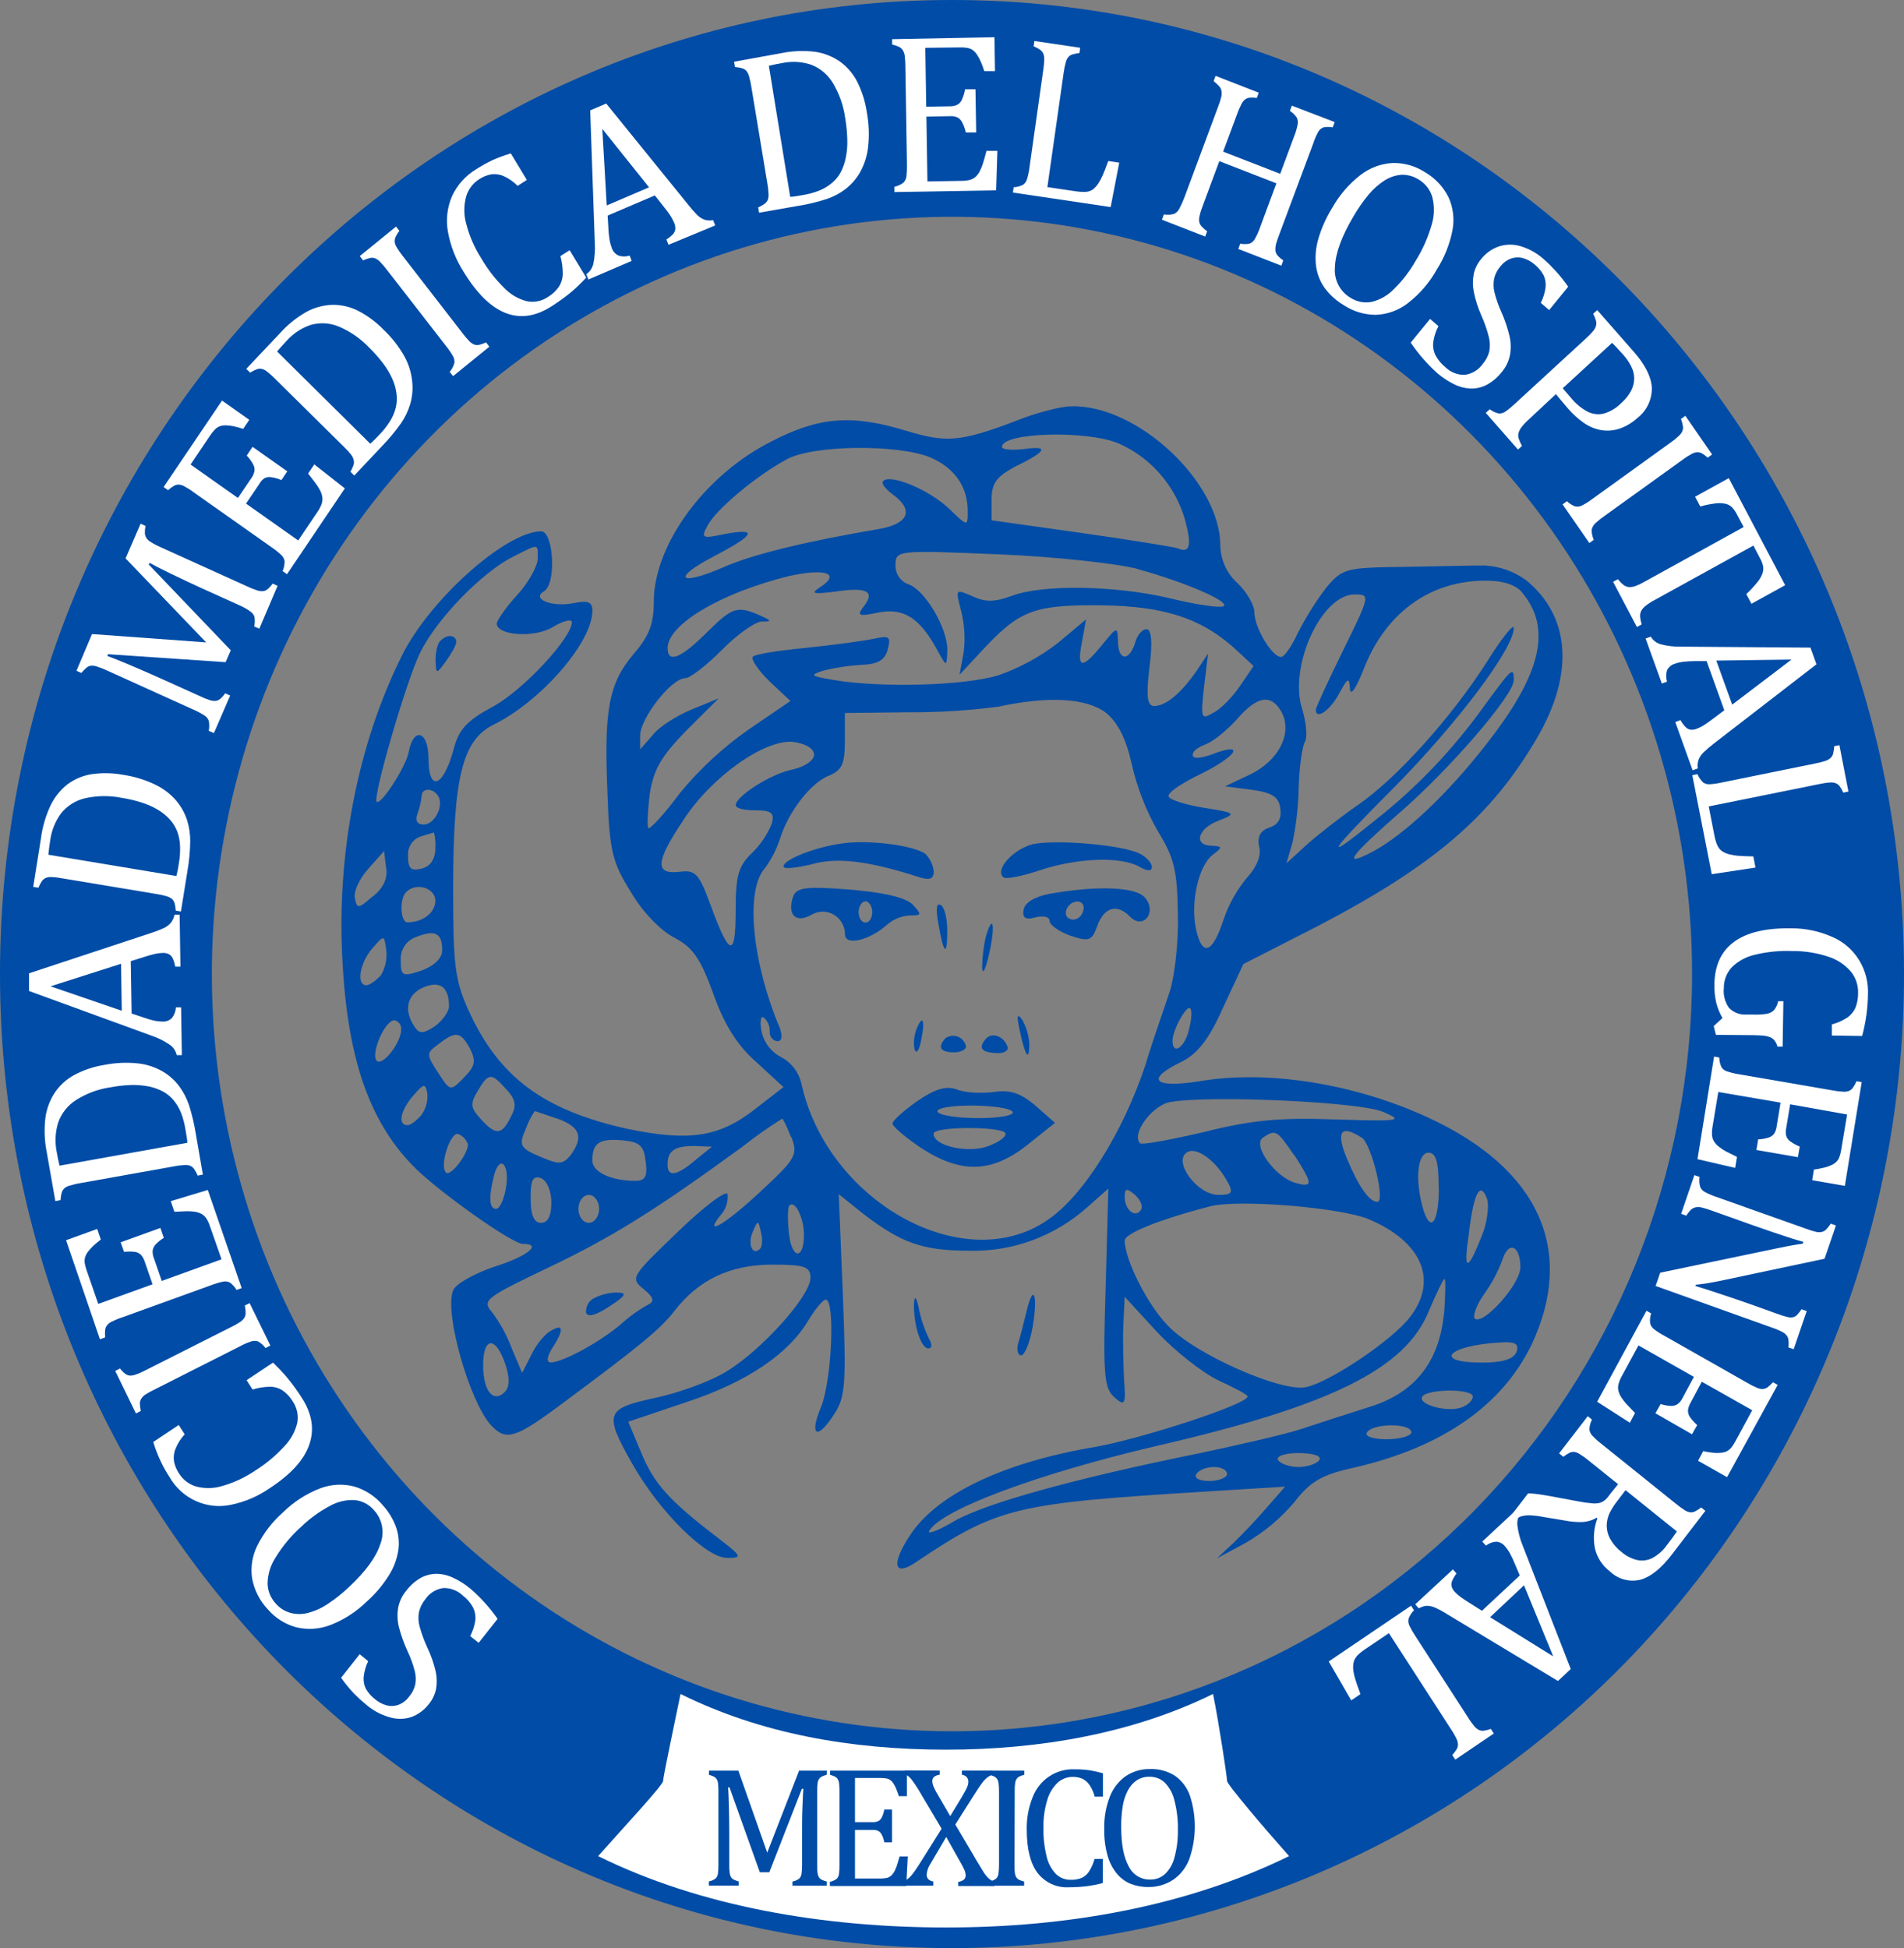 <svg width="43" height="44" viewBox="0 0 43 44" fill="none" xmlns="http://www.w3.org/2000/svg">
<rect x="0" y="0" width="43" height="44" fill="#808080" stroke="none"/>
<g clip-path="url(#clip0_5660_15623)">
<path d="M21.499 0C9.626 0 0 9.85 0 21.999C0 34.149 9.626 44 21.499 44C27.202 44 32.67 41.682 36.703 37.556C40.735 33.43 43 27.834 43 21.999C43 9.85 33.374 0 21.499 0ZM21.499 39.103C18.194 39.103 14.962 38.1 12.213 36.22C9.465 34.341 7.322 31.67 6.057 28.545C4.792 25.419 4.461 21.98 5.106 18.663C5.751 15.345 7.343 12.297 9.68 9.906C12.018 7.514 14.996 5.885 18.239 5.225C21.481 4.565 24.842 4.903 27.896 6.198C30.95 7.493 33.56 9.685 35.397 12.497C37.234 15.31 38.214 18.617 38.214 21.999C38.214 24.245 37.782 26.47 36.942 28.545C36.102 30.62 34.871 32.505 33.319 34.094C31.767 35.682 29.924 36.942 27.896 37.801C25.868 38.661 23.695 39.103 21.499 39.103Z" fill="#004CA6"/>
<path d="M22.934 9.51C21.67 9.99 21.362 9.999 20.468 9.731C19.235 9.353 18.494 9.415 17.421 9.971C15.921 10.725 14.765 12.302 14.765 13.595C14.765 14.1 14.658 14.369 14.304 14.779C13.748 15.441 13.64 16.025 13.718 17.897C13.763 19.206 13.825 19.474 14.242 20.137C14.504 20.594 14.92 21.019 15.228 21.178C15.644 21.398 15.814 21.634 16.107 22.439C16.353 23.134 16.646 23.607 17.077 23.985L17.694 24.553L17.062 25.043C16.242 25.689 15.567 25.784 14.179 25.499C12.268 25.074 11.266 24.333 10.572 22.802C10.264 22.108 10.234 21.762 10.234 20.044C10.234 17.536 10.449 16.716 11.143 16.369C12.207 15.849 13.378 14.508 13.378 13.798C13.378 13.593 13.285 13.558 12.947 13.624C12.468 13.719 11.991 13.53 12.283 13.357C12.575 13.184 12.5 12.001 12.222 12.001C11.436 12.001 9.71 13.53 9.077 14.808C8.075 16.813 7.597 19.307 7.734 21.705C7.851 23.961 8.366 25.381 9.384 26.39C9.985 26.973 11.572 28.093 11.804 28.093C12.266 28.093 11.912 28.377 11.156 28.613C10.694 28.772 10.277 29.008 10.231 29.151C10.031 29.654 10.602 31.643 11.079 32.179C11.43 32.557 11.619 32.51 12.774 31.643C14.455 30.397 14.933 30.002 15.235 29.604C15.774 28.91 16.483 28.563 17.439 28.563C18.179 28.563 18.303 28.61 18.303 28.863C18.303 29.273 17.192 30.503 16.407 30.976C16.055 31.198 15.313 31.465 14.788 31.575C13.678 31.815 13.632 31.923 14.279 33.059C14.88 34.131 15.944 35.187 16.422 35.187C16.774 35.187 16.761 35.156 16.207 34.73C15.112 33.891 14.772 33.516 14.479 32.806L14.188 32.111L15.498 31.67C16.875 31.215 17.812 30.579 18.263 29.81C18.418 29.558 18.587 29.353 18.649 29.353C18.865 29.353 18.787 31.182 18.541 31.782C18.263 32.445 18.464 32.539 18.849 31.924C19.095 31.545 19.112 31.23 19.035 29.242L18.942 26.971L19.513 27.429C20.36 28.075 20.838 28.249 21.901 28.249C22.88 28.272 23.833 27.917 24.568 27.255L25.031 26.845L24.969 29.1C24.907 31.072 24.938 31.356 25.169 31.561C25.4 31.766 25.432 31.735 25.385 31.151C25.37 30.82 25.355 30.252 25.37 29.905L25.4 29.29L26.141 30.095C26.542 30.52 27.158 31.009 27.527 31.182C27.896 31.355 28.175 31.497 28.175 31.542C28.175 31.716 25.801 32.488 24.753 32.677C22.672 33.024 21.161 33.749 20.56 34.664C20.129 35.312 20.175 35.624 20.668 35.295C22.543 34.034 22.918 33.955 27.251 33.687L29.023 33.577L28.637 34.018C28.421 34.27 28.083 34.633 27.867 34.838L27.481 35.198L28.128 34.85C28.548 34.607 28.923 34.293 29.238 33.92C29.59 33.463 29.856 33.305 30.58 33.148C32.572 32.689 33.925 31.743 34.588 30.372C35.59 28.242 34.757 26.396 32.26 25.245C30.595 24.472 28.606 24.156 27.065 24.425C26.048 24.582 25.863 24.377 26.68 23.983C27.031 23.81 27.296 23.494 27.617 22.768L28.08 21.775L29.765 20.914C32.383 19.547 33.678 18.438 34.711 16.669C35.558 15.218 35.467 13.924 34.465 13.104C34.193 12.906 33.872 12.792 33.539 12.773C33.262 12.773 32.429 12.789 31.69 12.804C30.395 12.821 30.317 12.836 29.948 13.278C29.709 13.595 29.497 13.933 29.315 14.287C29.177 14.587 29.007 14.839 28.93 14.839C28.73 14.839 28.329 14.177 28.329 13.829C28.329 13.672 28.16 13.373 27.944 13.167C27.826 13.061 27.73 12.93 27.664 12.783C27.598 12.637 27.562 12.477 27.559 12.316C27.559 10.896 25.684 9.13 24.183 9.177C23.967 9.179 23.396 9.321 22.934 9.51ZM25.262 10.015C25.617 10.171 25.935 10.404 26.193 10.698C26.451 10.992 26.644 11.341 26.757 11.719C26.926 12.334 26.874 12.507 26.587 12.381C26.48 12.35 25.508 12.191 24.398 12.034L22.394 11.752V11.293C22.394 10.914 22.502 10.773 22.903 10.551C23.643 10.191 23.704 10.063 23.137 10.141C22.86 10.173 22.629 10.158 22.629 10.094C22.626 9.763 24.553 9.714 25.262 10.015ZM21.007 10.33C21.562 10.57 21.855 10.993 21.855 11.545C21.855 11.905 21.855 11.892 21.424 11.481C20.993 11.071 20.113 10.694 19.944 10.866C19.897 10.914 19.99 11.04 20.16 11.166C20.638 11.514 20.53 11.814 19.897 11.94C18.139 12.239 16.999 12.524 16.352 12.806C15.335 13.249 15.15 13.075 16.118 12.567C17.055 12.077 17.135 11.92 16.364 12.062C15.855 12.172 15.825 12.157 15.978 11.872C16.163 11.513 17.088 10.737 17.767 10.375C18.356 10.047 20.282 10.03 21.007 10.33ZM12.144 12.618C12.144 12.775 11.943 13.154 11.681 13.438C11.418 13.723 11.219 14.021 11.219 14.085C11.219 14.352 12.066 14.416 12.482 14.164C12.717 14.021 12.915 13.974 12.915 14.054C12.915 14.4 11.836 15.567 11.157 15.946C10.541 16.277 10.355 16.466 10.232 16.971C9.998 17.791 9.677 17.886 9.677 17.128C9.677 16.513 9.338 16.403 9.23 16.987C9.168 17.318 8.599 18.201 8.506 18.107C8.414 18.012 9.168 15.394 9.493 14.731C9.877 13.959 10.899 12.917 11.589 12.573C12.187 12.271 12.144 12.271 12.144 12.618ZM25.708 12.858C26.803 13.158 27.835 13.615 27.62 13.697C27.512 13.729 26.973 13.651 26.402 13.508C25.184 13.224 23.536 13.193 22.842 13.461C22.456 13.603 22.241 13.603 21.948 13.461C21.578 13.303 21.578 13.303 21.701 13.777C21.782 14.089 21.804 14.415 21.763 14.736L21.67 15.241L22.139 14.736C23.011 13.791 23.32 13.659 24.843 13.671C26.322 13.687 27.171 13.971 27.972 14.727L28.311 15.043L28.008 15.489C27.838 15.741 27.561 16.025 27.391 16.104C27.129 16.261 27.113 16.23 27.191 15.52L27.283 14.762L27.021 15.157C26.669 15.662 26.327 15.946 26.066 15.946C25.911 15.946 25.881 15.741 25.958 15.079C26.034 14.511 26.004 14.211 25.896 14.211C25.788 14.211 25.68 14.352 25.633 14.526C25.495 14.952 25.249 14.921 25.249 14.479C25.234 14.147 25.234 14.147 24.897 14.557C24.436 15.126 24.311 15.11 24.436 14.495L24.527 13.99L23.906 14.511C23.496 14.831 23.038 15.081 22.55 15.252C21.764 15.491 19.898 15.536 18.851 15.362C18.295 15.267 18.265 15.252 18.616 15.141C18.899 15.073 19.188 15.031 19.479 15.015C19.83 15 19.987 14.905 20.049 14.669C20.127 14.369 20.08 14.352 19.726 14.429C19.491 14.477 18.8 14.572 18.184 14.634C17.567 14.696 17.028 14.777 16.997 14.839C16.965 14.901 17.136 15.154 17.382 15.392L17.851 15.833L16.926 16.464C16.338 16.872 15.809 17.361 15.351 17.917C15 18.397 14.673 18.737 14.642 18.706C14.612 18.675 14.627 18.327 14.673 17.933C14.765 17.366 14.935 17.081 15.506 16.494L16.23 15.774L15.614 16.027C15.274 16.169 14.873 16.422 14.735 16.61L14.457 16.925V16.61C14.457 16.232 15.16 15.318 15.474 15.318C15.582 15.318 15.952 15.033 16.295 14.687C16.637 14.34 17.035 14.056 17.189 14.039C17.436 14.039 17.436 14.024 17.158 13.898C16.65 13.677 16.542 13.708 15.956 14.292C15.37 14.876 15.077 14.986 15.077 14.639C15.077 14.103 16.279 13.393 17.805 13.014C18.638 12.826 19.008 12.952 18.515 13.267C18.299 13.409 18.361 13.424 18.867 13.362C19.591 13.251 19.776 13.362 19.498 13.708C19.345 13.913 19.391 13.929 19.869 13.828C20.44 13.733 20.794 13.971 21.209 14.759C21.379 15.059 21.379 15.059 21.395 14.681C21.395 14.176 20.886 13.323 20.516 13.197C20.43 13.167 20.355 13.109 20.303 13.033C20.25 12.956 20.223 12.865 20.224 12.772C20.224 12.425 20.254 12.425 22.551 12.52C23.812 12.57 25.247 12.729 25.708 12.854V12.858ZM34.372 13.379C35.05 14.183 34.819 15.208 33.586 16.785C32.707 17.921 31.705 18.867 30.981 19.246C30.287 19.606 30.503 19.325 31.582 18.379C32.722 17.4 34.187 15.698 34.187 15.365C34.187 15.033 34.14 15.098 33.493 15.981C32.814 16.926 32.01 17.77 31.104 18.489C29.839 19.515 29.932 19.341 31.505 17.764C32.922 16.325 34.187 14.646 34.187 14.183C34.187 14.073 33.909 14.423 33.586 14.94C32.784 16.201 31.535 17.59 30.656 18.189C30.27 18.457 29.747 18.867 29.499 19.089L29.053 19.499L29.191 19.025C29.278 18.605 29.325 18.177 29.331 17.748C29.347 17.307 29.408 16.866 29.47 16.755C29.532 16.645 29.501 16.33 29.408 16.014C29.1 15.055 29.839 13.426 30.595 13.426C30.947 13.426 30.947 13.443 30.333 14.689C29.994 15.382 29.716 15.982 29.716 16.03C29.716 16.27 30.04 16.045 30.24 15.67C30.44 15.295 30.474 15.292 30.487 15.56C30.503 15.734 30.626 15.544 30.796 15.118C31.274 13.873 32.26 13.13 33.508 13.115C33.925 13.106 34.219 13.201 34.372 13.375V13.379ZM24.984 16.104C25.247 16.325 25.432 16.687 25.555 17.24C25.677 17.783 25.88 18.305 26.156 18.785C26.525 19.385 26.587 19.668 26.602 20.662C26.618 21.293 26.525 22.066 26.417 22.397C26.309 22.728 26.048 23.454 25.863 24.069C25.37 25.552 24.476 27.003 23.659 27.555C21.763 28.864 18.664 27.129 18.093 24.448C18.061 24.327 18.005 24.214 17.928 24.116C17.851 24.018 17.756 23.938 17.647 23.879C17.534 23.823 17.436 23.741 17.358 23.64C17.28 23.539 17.226 23.422 17.199 23.297C17.154 23.075 17.184 22.937 17.246 22.98C17.291 23.019 17.327 23.067 17.351 23.122C17.375 23.177 17.386 23.237 17.384 23.297C17.379 23.349 17.393 23.401 17.425 23.442C17.457 23.484 17.503 23.511 17.554 23.517C17.662 23.517 17.672 23.407 17.616 23.233C16.984 21.734 16.83 20.126 17.265 19.621C17.418 19.416 17.536 19.187 17.616 18.942C17.8 18.343 18.31 17.681 18.711 17.523C19.019 17.397 19.08 17.255 19.08 16.735V16.104L20.513 16.087C21.194 16.091 21.874 16.049 22.549 15.961C23.704 15.71 24.553 15.772 24.984 16.104ZM28.946 16.087C29.192 16.561 28.884 17.176 28.236 17.491L27.667 17.76L28.268 17.838C28.73 17.902 28.884 17.996 28.915 18.265C28.946 18.486 28.869 18.625 28.669 18.691C28.468 18.757 28.391 18.896 28.434 19.116C28.496 19.306 28.389 19.573 28.173 19.811C27.936 20.093 27.752 20.418 27.633 20.77C27.387 21.527 27.156 21.621 27.016 21.01C26.877 20.398 27.063 19.559 27.387 19.307C27.621 19.133 27.602 19.118 27.371 19.102C26.94 19.102 27.048 18.707 27.525 18.534C27.926 18.377 27.91 18.36 27.217 18.249C26.816 18.187 26.447 18.077 26.396 17.998C26.346 17.918 26.631 17.729 26.997 17.54C27.935 17.098 28.185 16.719 27.337 17.051C27.103 17.129 26.936 17.146 26.936 17.051C26.936 16.957 27.059 16.878 27.228 16.812C27.397 16.746 27.691 16.512 27.922 16.26C28.391 15.71 28.711 15.662 28.945 16.087H28.946ZM18.386 17.047C18.386 17.167 18.186 17.314 17.91 17.378C17.416 17.472 16.63 17.977 16.614 18.182C16.614 18.261 16.815 18.302 17.061 18.302C17.431 18.302 17.492 18.366 17.431 18.602C17.329 18.852 17.177 19.078 16.984 19.264C16.675 19.564 16.614 19.769 16.614 20.573C16.614 21.652 16.475 21.614 16.044 20.432C15.781 19.722 15.705 19.643 15.341 19.691C14.785 19.753 14.8 19.469 15.433 18.523C16.065 17.546 17.267 16.693 17.915 16.756C18.201 16.797 18.386 16.909 18.386 17.05V17.047ZM9.894 17.977C10.032 18.198 9.816 18.623 9.569 18.623C9.416 18.623 9.369 18.529 9.431 18.372C9.476 18.244 9.508 18.112 9.523 17.977C9.523 17.791 9.786 17.791 9.894 17.981V17.977ZM9.832 19.16C9.832 19.399 9.724 19.57 9.523 19.618C9.276 19.68 9.215 19.618 9.215 19.333C9.207 19.239 9.23 19.145 9.28 19.066C9.33 18.987 9.405 18.927 9.492 18.896C9.63 18.848 9.768 18.817 9.8 18.801C9.83 18.919 9.841 19.041 9.832 19.163V19.16ZM8.414 20.248C8.09 20.532 8.062 20.532 8.013 20.279C7.982 20.138 8.121 19.838 8.321 19.618L8.673 19.223L8.718 19.583C8.768 19.826 8.66 20.062 8.414 20.252V20.248ZM9.832 20.343C9.832 20.61 9.554 20.832 9.2 20.832C9.045 20.832 9.015 20.312 9.168 20.154C9.385 19.921 9.832 20.047 9.832 20.347V20.343ZM9.986 21.465C9.986 21.638 9.816 21.812 9.518 21.922C9.086 22.065 9.049 22.048 9.049 21.683C9.044 21.569 9.076 21.456 9.139 21.362C9.203 21.268 9.294 21.198 9.4 21.162C9.832 20.993 9.986 21.072 9.986 21.465ZM8.599 22.033C8.491 22.143 8.352 22.253 8.275 22.253C8.041 22.253 8.121 21.748 8.414 21.414C8.676 21.114 8.676 21.114 8.722 21.446C8.748 21.651 8.705 21.858 8.599 22.034V22.033ZM10.14 22.727C10.14 22.853 9.986 23.058 9.816 23.184C9.539 23.358 9.465 23.358 9.348 23.168C9.113 22.808 9.194 22.458 9.563 22.301C9.932 22.144 10.14 22.287 10.14 22.728V22.727ZM26.85 23.264C26.757 23.659 26.48 23.848 26.48 23.504C26.48 23.264 26.803 22.684 26.88 22.777C26.926 22.823 26.911 23.024 26.85 23.264ZM9.061 23.249C9.061 23.548 8.645 24.088 8.506 23.959C8.367 23.8 8.691 23.044 8.907 23.044C8.953 23.052 8.994 23.078 9.022 23.116C9.05 23.154 9.064 23.201 9.061 23.249ZM10.618 23.69C10.756 23.974 10.726 24.084 10.479 24.337C10.17 24.653 10.17 24.653 9.893 24.227C9.615 23.801 9.63 23.785 9.908 23.579C10.295 23.28 10.402 23.297 10.618 23.69ZM11.438 24.605C11.654 24.845 11.673 24.984 11.531 25.236C11.331 25.646 11.192 25.646 10.852 25.268C10.618 25.015 10.618 24.92 10.791 24.637C11.034 24.224 11.096 24.224 11.435 24.605H11.438ZM9.527 25.173C9.419 25.299 9.28 25.413 9.204 25.413C8.969 25.413 9.049 25.067 9.342 24.735C9.576 24.467 9.604 24.467 9.65 24.688C9.668 24.86 9.623 25.033 9.523 25.173H9.527ZM31.23 25.11C31.708 25.315 31.646 25.33 30.152 25.284C28.918 25.236 28.256 25.299 27.192 25.568C26.453 25.74 25.786 25.867 25.744 25.82C25.543 25.599 26.035 24.953 26.436 24.889C27.343 24.732 30.718 24.889 31.227 25.11H31.23ZM12.597 25.268C13.106 25.457 13.183 25.678 12.889 26.088C12.705 26.309 12.628 26.309 12.186 26.119C11.744 25.93 11.709 25.867 11.878 25.489C11.928 25.349 11.995 25.216 12.078 25.094C12.082 25.094 12.314 25.173 12.591 25.268H12.597ZM17.871 25.678C18.026 26.088 17.979 26.167 17.147 26.939C16.314 27.712 15.852 27.949 16.314 27.396C16.404 27.275 16.446 27.123 16.432 26.971C16.4 26.876 15.892 27.255 15.307 27.823C14.258 28.832 14.227 28.864 14.536 29.116C14.77 29.305 14.782 29.4 14.643 29.464C14.422 29.586 14.215 29.734 14.027 29.905C13.549 30.315 12.702 30.772 12.439 30.772C12.331 30.772 12.347 30.631 12.516 30.379C12.762 29.984 12.702 29.874 12.362 30.11C12.207 30.252 12.082 30.423 11.993 30.615L11.792 31.009L11.558 30.457C11.449 30.163 11.298 29.886 11.111 29.636C10.877 29.369 10.972 29.305 12.391 28.627C13.81 27.948 14.779 27.35 16.768 25.899C17.055 25.672 17.353 25.462 17.662 25.268C17.677 25.252 17.77 25.441 17.863 25.678H17.871ZM10.564 25.82C10.611 26.009 10.178 26.593 10.071 26.483C9.917 26.324 10.178 25.552 10.348 25.614C10.395 25.632 10.438 25.659 10.474 25.694C10.509 25.73 10.537 25.772 10.556 25.82H10.564ZM29.231 26.088C29.647 26.735 29.663 26.829 29.263 26.719C28.8 26.593 28.276 25.867 28.522 25.694C28.807 25.504 28.837 25.52 29.223 26.088H29.231ZM30.755 25.694C30.97 25.835 31.294 27.145 31.106 27.145C30.919 27.145 30.675 26.785 30.412 26.151C30.164 25.552 30.287 25.394 30.75 25.694H30.755ZM14.582 26.23C14.629 26.577 14.567 26.671 14.348 26.671C13.794 26.671 13.377 26.466 13.377 26.214C13.377 25.804 13.546 25.709 14.07 25.757C14.441 25.788 14.549 25.883 14.579 26.23H14.582ZM15.709 26.198C15.291 26.558 15.076 26.593 15.076 26.309C15.076 25.993 15.23 25.883 15.677 25.883L16.078 25.899L15.709 26.198ZM27.731 26.703C27.855 26.943 27.824 26.988 27.515 26.988C27.037 26.988 26.483 26.23 26.806 26.028C27.018 25.883 27.481 26.23 27.727 26.703H27.731ZM32.495 26.823C32.495 27.643 32.294 27.88 32.124 27.249C31.954 26.618 32.017 26.034 32.264 26.034C32.429 26.04 32.491 26.23 32.491 26.829L32.495 26.823ZM11.42 26.862C11.373 27.115 11.28 27.304 11.204 27.304C11.048 27.304 11.032 27.052 11.157 26.546C11.296 26.04 11.527 26.324 11.42 26.862ZM12.452 27.161C12.452 27.461 12.375 27.619 12.218 27.619C12.061 27.619 11.983 27.446 11.983 27.067C11.983 26.657 12.029 26.546 12.218 26.61C12.359 26.671 12.452 26.908 12.452 27.16V27.161ZM25.77 27.32C25.653 27.525 25.4 27.335 25.4 27.035C25.4 26.83 25.447 26.83 25.634 26.989C25.755 27.101 25.816 27.239 25.77 27.319V27.32ZM33.463 27.919C33.138 28.739 33.045 28.723 33.17 27.887C33.278 26.941 33.431 26.657 33.586 27.082C33.633 27.239 33.586 27.634 33.463 27.918V27.919ZM13.531 27.304C13.531 27.477 13.424 27.619 13.297 27.619C13.17 27.619 13.062 27.477 13.062 27.304C13.062 27.131 13.17 26.989 13.297 26.989C13.424 26.989 13.531 27.129 13.531 27.303V27.304ZM18.156 27.887C18.156 28.471 17.878 28.44 17.817 27.856C17.785 27.54 17.785 27.256 17.832 27.225C17.955 27.101 18.156 27.508 18.156 27.886V27.887ZM30.919 27.54C32.106 28.045 32.491 28.912 31.843 29.748C31.459 30.253 30.085 31.187 29.516 31.326C28.977 31.468 26.973 30.585 26.372 29.937C25.909 29.465 25.4 28.44 25.4 28.019C25.4 27.862 26.171 27.546 27.327 27.247C27.96 27.081 30.272 27.27 30.919 27.539V27.54ZM17.169 28.202C16.999 28.376 16.876 28.108 16.999 27.825C17.122 27.541 17.123 27.556 17.184 27.825C17.226 27.98 17.216 28.154 17.169 28.201V28.202ZM34.336 28.627C34.336 29.006 33.489 29.952 33.303 29.779C33.258 29.715 33.349 29.464 33.519 29.226C33.693 28.985 33.833 28.72 33.935 28.439C34.079 28.012 34.336 28.139 34.336 28.627ZM32.61 29.669C32.502 30.772 31.946 31.468 30.914 31.782C30.467 31.924 29.789 32.141 29.403 32.271C29.018 32.4 27.985 32.631 27.091 32.822C24.208 33.407 22.251 33.958 21.558 34.353C21.187 34.573 20.926 34.668 20.987 34.573C21.28 34.085 23.469 33.281 26.089 32.665C30.067 31.75 31.746 30.915 32.271 29.605C32.44 29.211 32.594 28.886 32.623 28.886C32.651 28.886 32.645 29.226 32.614 29.669H32.61ZM11.42 30.835C11.512 31.12 11.512 31.325 11.404 31.435C11.142 31.703 10.911 31.419 10.911 30.835C10.911 30.174 11.204 30.174 11.42 30.835ZM34.248 30.536C34.187 30.694 33.94 30.776 33.478 30.776C32.321 30.776 32.707 30.382 33.909 30.319C34.233 30.299 34.31 30.362 34.248 30.536ZM33.262 31.545C33.262 31.625 33.153 31.735 33.015 31.785C32.692 31.911 32.013 31.723 32.121 31.545C32.229 31.368 33.262 31.356 33.262 31.545ZM31.875 32.35C31.875 32.429 31.628 32.507 31.319 32.507C31.011 32.507 30.811 32.445 30.873 32.35C30.935 32.255 31.166 32.192 31.427 32.192C31.689 32.192 31.875 32.258 31.875 32.35ZM29.794 32.977C29.748 33.056 29.531 33.134 29.325 33.134C29.119 33.134 28.909 33.056 28.863 32.977C28.817 32.898 28.986 32.819 29.325 32.819C29.663 32.819 29.856 32.886 29.794 32.977ZM27.712 33.293C27.712 33.372 27.527 33.45 27.311 33.45C27.096 33.45 26.96 33.387 27.018 33.293C27.077 33.198 27.253 33.134 27.419 33.134C27.586 33.134 27.712 33.201 27.712 33.296V33.293Z" fill="#004CA6"/>
<path d="M9.944 14.478C9.882 14.525 9.836 14.73 9.836 14.904C9.851 15.235 9.851 15.235 10.07 14.935C10.194 14.761 10.305 14.575 10.305 14.494C10.299 14.336 10.082 14.32 9.944 14.478Z" fill="#004CA6"/>
<path d="M19.006 19.052C18.419 19.131 17.695 19.411 17.695 19.572C17.695 19.636 17.973 19.604 18.313 19.525C18.899 19.351 19.623 19.446 20.748 19.809C20.994 19.887 21.087 19.856 21.087 19.682C21.071 19.533 21.005 19.395 20.902 19.289C20.655 19.099 19.623 18.957 19.006 19.052Z" fill="#004CA6"/>
<path d="M23.333 19.065C22.885 19.176 22.469 19.634 22.654 19.808C22.7 19.87 23.07 19.791 23.456 19.665C24.288 19.381 25.29 19.334 25.721 19.57C25.907 19.681 26.014 19.681 26.014 19.586C26.014 19.491 25.897 19.365 25.753 19.287C25.367 19.083 23.872 18.956 23.333 19.065Z" fill="#004CA6"/>
<path d="M17.912 20.25C17.772 20.66 17.973 20.865 18.328 20.66C18.404 20.615 18.49 20.591 18.578 20.59C18.667 20.59 18.753 20.613 18.83 20.658C18.906 20.703 18.97 20.767 19.014 20.845C19.059 20.923 19.082 21.011 19.083 21.102C19.083 21.37 19.623 21.244 20.02 20.897C20.166 20.765 20.35 20.688 20.544 20.676C20.822 20.676 20.822 20.66 20.605 20.424C20.436 20.266 19.943 20.155 19.187 20.092C18.204 20.014 17.988 20.045 17.912 20.25ZM19.699 20.597C19.699 20.724 19.638 20.837 19.546 20.837C19.453 20.837 19.391 20.726 19.391 20.597C19.391 20.467 19.468 20.357 19.546 20.357C19.623 20.357 19.699 20.471 19.699 20.597Z" fill="#004CA6"/>
<path d="M23.703 20.188C23.38 20.251 23.149 20.377 23.117 20.547C23.085 20.718 23.149 20.787 23.38 20.721C23.565 20.674 23.703 20.705 23.703 20.799C23.703 20.894 23.919 21.039 24.166 21.131C24.597 21.273 24.659 21.257 24.782 20.91C24.937 20.484 25.23 20.405 25.522 20.705C25.814 21.004 26.139 20.61 25.861 20.279C25.662 20.026 24.767 19.998 23.703 20.188ZM24.474 20.488C24.474 20.693 24.289 20.835 24.135 20.741C23.982 20.646 24.119 20.362 24.336 20.362C24.37 20.361 24.403 20.373 24.429 20.397C24.455 20.42 24.471 20.453 24.474 20.488Z" fill="#004CA6"/>
<path d="M21.193 20.864C21.31 21.558 21.393 21.621 21.393 21.021C21.393 20.754 21.332 20.485 21.24 20.438C21.147 20.392 21.132 20.534 21.193 20.864Z" fill="#004CA6"/>
<path d="M22.257 21.182C22.21 21.405 22.184 21.632 22.18 21.86C22.195 22.033 22.257 21.892 22.334 21.561C22.488 20.898 22.427 20.582 22.257 21.182Z" fill="#004CA6"/>
<path d="M23.031 23.279C23.154 23.863 23.246 23.989 23.246 23.579C23.235 23.39 23.182 23.207 23.092 23.043C22.972 22.869 22.953 22.932 23.031 23.279Z" fill="#004CA6"/>
<path d="M20.686 23.278C20.639 23.415 20.628 23.562 20.655 23.705C20.701 23.815 20.763 23.721 20.809 23.465C20.902 23.011 20.826 22.903 20.686 23.278Z" fill="#004CA6"/>
<path d="M21.349 23.452C21.164 23.657 21.242 23.768 21.55 23.768C21.718 23.768 21.843 23.689 21.811 23.611C21.797 23.564 21.772 23.522 21.739 23.487C21.706 23.452 21.665 23.426 21.62 23.41C21.575 23.395 21.527 23.391 21.48 23.398C21.433 23.405 21.388 23.424 21.349 23.452Z" fill="#004CA6"/>
<path d="M22.274 23.453C22.089 23.658 22.151 23.768 22.49 23.784C22.66 23.8 22.783 23.737 22.753 23.643C22.675 23.406 22.413 23.312 22.274 23.453Z" fill="#004CA6"/>
<path d="M20.711 24.872C20.402 25.092 20.156 25.313 20.156 25.377C20.156 25.44 20.449 25.692 20.803 25.928C21.697 26.512 22.391 26.497 23.193 25.866L23.825 25.361L23.378 24.966C23.039 24.682 22.807 24.607 22.423 24.667C22.16 24.698 21.775 24.682 21.602 24.603C21.359 24.525 21.128 24.588 20.711 24.872ZM22.869 25.112C22.915 25.191 22.576 25.254 22.098 25.254C21.62 25.254 21.22 25.191 21.173 25.112C21.127 25.032 21.466 24.97 21.929 24.97C22.392 24.97 22.807 25.029 22.869 25.108V25.112ZM22.699 25.591C22.746 25.654 22.591 25.781 22.348 25.875C21.9 26.064 21.083 25.891 21.083 25.607C21.081 25.439 22.546 25.439 22.699 25.582V25.591Z" fill="#004CA6"/>
<path d="M13.39 29.335C13.338 29.367 13.296 29.414 13.269 29.47C13.242 29.526 13.23 29.588 13.236 29.65C13.281 29.762 13.47 29.698 13.76 29.509C14.145 29.257 14.176 29.193 13.914 29.193C13.731 29.198 13.552 29.246 13.39 29.335Z" fill="#004CA6"/>
<path d="M20.642 29.43C20.626 29.903 20.795 30.455 20.965 30.455C21.042 30.455 21.058 30.377 20.995 30.265C20.89 30.056 20.811 29.833 20.761 29.603C20.703 29.304 20.657 29.24 20.642 29.43Z" fill="#004CA6"/>
<path d="M23.184 29.618C23.122 29.858 23.045 30.187 22.998 30.328C22.952 30.47 22.983 30.612 23.061 30.612C23.138 30.612 23.261 30.328 23.322 29.966C23.446 29.241 23.338 28.957 23.184 29.618Z" fill="#004CA6"/>
<path d="M27.712 40.224C27.712 40.133 27.529 38.919 27.395 38.26C25.598 39.145 23.497 39.518 21.37 39.518C19.224 39.518 17.177 39.158 15.369 38.26C15.236 38.91 14.976 40.132 14.976 40.224C14.976 40.316 14.082 41.276 13.508 41.922C15.826 43.069 18.622 43.534 21.37 43.534C24.118 43.534 26.803 43.054 29.113 41.922C28.535 41.272 27.712 40.302 27.712 40.224Z" fill="white"/>
<path d="M18.672 40.086C18.631 40.095 18.591 40.109 18.554 40.128C18.531 40.14 18.512 40.158 18.497 40.181C18.479 40.209 18.468 40.241 18.465 40.274C18.457 40.338 18.453 40.403 18.455 40.468V42.115C18.453 42.177 18.456 42.239 18.463 42.3C18.467 42.333 18.476 42.365 18.491 42.394C18.505 42.418 18.525 42.438 18.549 42.452C18.588 42.471 18.63 42.487 18.673 42.497V42.591H17.897V42.497C17.949 42.487 17.999 42.466 18.043 42.436C18.072 42.41 18.092 42.374 18.1 42.335C18.111 42.262 18.116 42.188 18.114 42.115V41.386C18.114 41.194 18.114 41.001 18.123 40.804C18.132 40.607 18.135 40.474 18.142 40.401H18.11L17.374 42.287H17.16L16.475 40.369H16.444C16.45 40.447 16.457 40.587 16.461 40.79C16.466 40.992 16.47 41.201 16.47 41.416V42.112C16.468 42.174 16.471 42.236 16.479 42.298C16.482 42.331 16.491 42.363 16.506 42.392C16.52 42.416 16.54 42.435 16.564 42.449C16.602 42.469 16.641 42.484 16.682 42.495V42.588H16.008V42.495C16.064 42.484 16.116 42.461 16.163 42.426C16.19 42.398 16.208 42.361 16.213 42.321C16.222 42.252 16.226 42.182 16.225 42.112V40.468C16.226 40.404 16.223 40.34 16.216 40.276C16.212 40.244 16.202 40.212 16.185 40.184C16.171 40.161 16.151 40.143 16.128 40.13C16.091 40.112 16.052 40.097 16.011 40.086V39.992H16.675L17.327 41.844L18.047 39.992H18.676L18.672 40.086Z" fill="#004CA6"/>
<path d="M20.481 39.992V40.568H20.299C20.282 40.512 20.263 40.457 20.241 40.404C20.224 40.362 20.203 40.321 20.179 40.284C20.161 40.254 20.137 40.228 20.11 40.207C20.083 40.187 20.052 40.174 20.02 40.169C19.979 40.161 19.937 40.157 19.895 40.158H19.309V41.155H19.708C19.752 41.157 19.795 41.149 19.836 41.131C19.869 41.113 19.896 41.085 19.913 41.05C19.94 40.993 19.96 40.933 19.971 40.871H20.146V41.611H19.971C19.96 41.551 19.941 41.493 19.914 41.438C19.897 41.404 19.871 41.376 19.839 41.356C19.798 41.336 19.753 41.328 19.708 41.33H19.309V42.429H19.888C19.938 42.43 19.988 42.424 20.036 42.413C20.072 42.403 20.105 42.383 20.133 42.357C20.163 42.328 20.188 42.293 20.206 42.255C20.227 42.213 20.245 42.17 20.259 42.126C20.273 42.08 20.293 42.014 20.317 41.929H20.501L20.466 42.597H18.742V42.503C18.798 42.493 18.85 42.469 18.896 42.435C18.924 42.407 18.942 42.37 18.947 42.329C18.957 42.26 18.961 42.19 18.959 42.121V40.468C18.961 40.404 18.957 40.34 18.95 40.276C18.946 40.244 18.936 40.212 18.919 40.184C18.905 40.161 18.886 40.143 18.863 40.13C18.825 40.112 18.786 40.097 18.746 40.086V39.992H20.481Z" fill="#004CA6"/>
<path d="M21.222 39.991V40.085C21.176 40.088 21.131 40.105 21.093 40.134C21.08 40.147 21.07 40.162 21.063 40.179C21.057 40.196 21.054 40.215 21.055 40.233C21.058 40.28 21.07 40.325 21.09 40.367C21.12 40.432 21.153 40.496 21.191 40.557L21.46 41.019L21.726 40.58C21.765 40.514 21.795 40.46 21.815 40.422C21.832 40.39 21.846 40.356 21.857 40.322C21.865 40.296 21.869 40.268 21.869 40.24C21.87 40.204 21.858 40.169 21.835 40.141C21.806 40.109 21.766 40.09 21.724 40.085V39.991H22.414V40.085C22.369 40.099 22.327 40.122 22.29 40.152C22.246 40.189 22.206 40.232 22.173 40.279C22.132 40.334 22.072 40.423 21.996 40.543L21.575 41.209L22.044 42.005C22.111 42.118 22.161 42.196 22.188 42.244C22.213 42.286 22.24 42.326 22.27 42.364C22.294 42.394 22.322 42.422 22.352 42.446C22.385 42.471 22.422 42.49 22.461 42.505V42.598H21.641V42.505C21.686 42.499 21.73 42.482 21.767 42.455C21.781 42.443 21.792 42.428 21.799 42.411C21.806 42.393 21.809 42.374 21.808 42.356C21.807 42.314 21.798 42.274 21.781 42.236C21.757 42.181 21.729 42.127 21.698 42.075L21.369 41.49L21.017 42.09C20.967 42.163 20.936 42.248 20.928 42.337C20.926 42.374 20.938 42.411 20.961 42.44C20.993 42.471 21.034 42.491 21.078 42.495V42.589H20.375V42.495C20.452 42.475 20.522 42.431 20.574 42.369C20.607 42.331 20.637 42.291 20.666 42.249C20.7 42.202 20.752 42.121 20.826 42.003L21.265 41.303L20.741 40.42C20.69 40.339 20.653 40.28 20.623 40.243C20.602 40.211 20.579 40.182 20.553 40.154C20.536 40.135 20.516 40.118 20.494 40.105C20.475 40.095 20.455 40.086 20.435 40.08V39.986L21.222 39.991Z" fill="#004CA6"/>
<path d="M22.911 42.115C22.91 42.177 22.912 42.239 22.919 42.3C22.923 42.333 22.932 42.365 22.947 42.394C22.962 42.418 22.981 42.438 23.005 42.452C23.044 42.471 23.086 42.487 23.129 42.497V42.591H22.344V42.497C22.4 42.487 22.453 42.463 22.498 42.429C22.526 42.4 22.544 42.363 22.549 42.323C22.559 42.254 22.563 42.184 22.562 42.115V40.468C22.563 40.404 22.56 40.34 22.552 40.276C22.548 40.244 22.538 40.212 22.522 40.184C22.507 40.162 22.488 40.143 22.465 40.13C22.427 40.111 22.388 40.097 22.347 40.086V39.992H23.132V40.086C23.092 40.095 23.052 40.109 23.015 40.128C22.992 40.14 22.973 40.158 22.958 40.181C22.941 40.209 22.93 40.241 22.926 40.274C22.918 40.338 22.914 40.403 22.916 40.468L22.911 42.115Z" fill="#004CA6"/>
<path d="M24.909 40.052V40.579H24.723C24.699 40.485 24.66 40.396 24.606 40.316C24.565 40.256 24.51 40.207 24.445 40.175C24.376 40.146 24.301 40.132 24.226 40.133C24.101 40.133 23.979 40.179 23.885 40.264C23.774 40.371 23.693 40.506 23.651 40.656C23.589 40.861 23.56 41.075 23.565 41.289C23.561 41.504 23.585 41.718 23.636 41.926C23.668 42.075 23.741 42.213 23.844 42.323C23.889 42.367 23.942 42.402 24 42.425C24.058 42.448 24.12 42.459 24.183 42.457C24.268 42.461 24.352 42.446 24.431 42.413C24.497 42.382 24.554 42.333 24.594 42.271C24.65 42.183 24.692 42.087 24.72 41.986H24.905V42.53C24.787 42.562 24.667 42.586 24.546 42.601C24.412 42.618 24.278 42.626 24.143 42.625C24.007 42.634 23.871 42.609 23.747 42.552C23.622 42.495 23.513 42.407 23.429 42.298C23.268 42.08 23.188 41.755 23.188 41.322C23.183 41.076 23.227 40.831 23.317 40.603C23.389 40.408 23.52 40.24 23.691 40.125C23.862 40.01 24.064 39.953 24.268 39.962C24.372 39.961 24.477 39.967 24.58 39.98C24.691 39.997 24.801 40.021 24.909 40.052Z" fill="#004CA6"/>
<path d="M25.933 42.62C25.794 42.622 25.656 42.596 25.526 42.545C25.404 42.493 25.296 42.41 25.212 42.305C25.118 42.185 25.049 42.047 25.01 41.898C24.958 41.706 24.934 41.507 24.938 41.307C24.932 41.058 24.975 40.81 25.065 40.578C25.137 40.39 25.264 40.228 25.427 40.114C25.589 40.007 25.779 39.952 25.972 39.956C26.168 39.949 26.362 40 26.529 40.104C26.685 40.211 26.803 40.365 26.869 40.544C27.027 41.018 27.022 41.533 26.854 42.003C26.78 42.191 26.652 42.351 26.486 42.462C26.32 42.568 26.128 42.623 25.933 42.62ZM25.321 41.259C25.321 41.649 25.377 41.946 25.488 42.148C25.532 42.241 25.601 42.319 25.687 42.373C25.773 42.427 25.873 42.455 25.974 42.452C26.101 42.456 26.225 42.408 26.319 42.32C26.423 42.214 26.496 42.08 26.529 41.933C26.581 41.738 26.605 41.536 26.601 41.334C26.607 41.102 26.578 40.87 26.518 40.646C26.481 40.495 26.403 40.357 26.292 40.249C26.199 40.169 26.08 40.127 25.959 40.13C25.858 40.127 25.758 40.155 25.672 40.21C25.588 40.268 25.52 40.346 25.472 40.438C25.414 40.55 25.374 40.672 25.355 40.797C25.331 40.95 25.319 41.105 25.321 41.259Z" fill="#004CA6"/>
<path d="M10.618 36.953C10.677 36.842 10.717 36.72 10.735 36.594C10.745 36.494 10.726 36.393 10.682 36.304C10.623 36.198 10.544 36.106 10.448 36.034C10.389 35.977 10.319 35.934 10.243 35.906C10.167 35.877 10.087 35.864 10.006 35.868C9.926 35.88 9.85 35.908 9.781 35.951C9.713 35.994 9.653 36.051 9.607 36.119C9.537 36.203 9.487 36.303 9.462 36.41C9.443 36.518 9.447 36.63 9.476 36.735C9.523 36.905 9.584 37.07 9.659 37.229C9.737 37.395 9.797 37.569 9.839 37.749C9.868 37.88 9.871 38.016 9.848 38.149C9.822 38.272 9.768 38.386 9.691 38.482C9.586 38.62 9.446 38.725 9.285 38.783C9.124 38.834 8.951 38.834 8.789 38.783C8.599 38.728 8.422 38.632 8.27 38.502C8.175 38.424 8.084 38.341 7.997 38.253C7.891 38.141 7.792 38.021 7.703 37.894L8.124 37.361L8.315 37.52C8.26 37.632 8.226 37.754 8.213 37.879C8.205 37.971 8.223 38.063 8.264 38.145C8.318 38.236 8.387 38.315 8.47 38.379C8.546 38.444 8.636 38.492 8.732 38.517C8.821 38.541 8.915 38.536 9.002 38.504C9.095 38.468 9.176 38.406 9.236 38.324C9.305 38.245 9.353 38.15 9.378 38.047C9.396 37.945 9.392 37.84 9.366 37.74C9.326 37.586 9.272 37.437 9.204 37.294C9.122 37.117 9.056 36.932 9.007 36.742C8.974 36.604 8.969 36.46 8.991 36.319C9.017 36.176 9.079 36.043 9.171 35.932C9.263 35.809 9.379 35.707 9.511 35.633C9.623 35.575 9.747 35.545 9.872 35.547C10.002 35.551 10.129 35.583 10.245 35.641C10.38 35.704 10.506 35.784 10.621 35.88C10.854 36.081 11.061 36.31 11.238 36.564L10.81 37.105L10.618 36.953Z" fill="white"/>
<path d="M8.648 34.001C8.775 34.14 8.874 34.303 8.941 34.481C9.002 34.649 9.021 34.83 8.997 35.008C8.966 35.21 8.895 35.403 8.787 35.575C8.647 35.799 8.477 36.001 8.281 36.175C8.045 36.405 7.766 36.585 7.461 36.703C7.214 36.798 6.945 36.816 6.688 36.753C6.439 36.686 6.215 36.544 6.045 36.345C5.864 36.153 5.742 35.911 5.693 35.648C5.656 35.396 5.697 35.137 5.811 34.91C5.955 34.624 6.151 34.37 6.389 34.16C6.631 33.922 6.917 33.737 7.231 33.616C7.478 33.522 7.748 33.508 8.003 33.575C8.254 33.65 8.478 33.798 8.648 34.001ZM7.886 35.84C8.261 35.49 8.495 35.168 8.589 34.874C8.639 34.746 8.652 34.606 8.627 34.471C8.602 34.335 8.539 34.21 8.446 34.11C8.335 33.979 8.179 33.897 8.01 33.881C7.814 33.871 7.618 33.918 7.446 34.015C7.214 34.139 6.999 34.294 6.808 34.478C6.58 34.681 6.382 34.918 6.222 35.18C6.109 35.353 6.047 35.556 6.043 35.764C6.046 35.931 6.111 36.091 6.223 36.213C6.312 36.318 6.43 36.393 6.561 36.429C6.691 36.463 6.827 36.463 6.958 36.429C7.117 36.386 7.268 36.318 7.405 36.225C7.576 36.111 7.737 35.983 7.886 35.84Z" fill="white"/>
<path d="M3.461 32.569L4.036 32.185L4.171 32.396C4.084 32.49 4.014 32.599 3.965 32.718C3.928 32.807 3.915 32.906 3.929 33.003C3.948 33.104 3.988 33.2 4.046 33.285C4.136 33.426 4.273 33.529 4.432 33.575C4.63 33.626 4.838 33.621 5.032 33.559C5.301 33.481 5.555 33.36 5.786 33.2C6.024 33.049 6.24 32.866 6.431 32.656C6.569 32.512 6.667 32.332 6.714 32.136C6.744 31.969 6.708 31.797 6.614 31.656C6.555 31.556 6.475 31.47 6.38 31.403C6.298 31.351 6.204 31.322 6.107 31.321C5.97 31.322 5.835 31.343 5.704 31.384L5.569 31.173L6.164 30.777C6.285 30.89 6.398 31.01 6.503 31.137C6.618 31.278 6.725 31.426 6.822 31.581C7.051 31.941 7.104 32.292 6.982 32.636C6.861 32.98 6.564 33.305 6.093 33.611C5.83 33.794 5.534 33.922 5.222 33.986C4.955 34.045 4.677 34.016 4.427 33.904C4.177 33.793 3.968 33.603 3.829 33.363C3.752 33.244 3.683 33.12 3.623 32.992C3.559 32.855 3.505 32.714 3.461 32.569Z" fill="white"/>
<path d="M5.209 29.978C5.283 29.943 5.354 29.903 5.422 29.858C5.459 29.835 5.49 29.805 5.515 29.769C5.535 29.738 5.546 29.701 5.548 29.664C5.548 29.605 5.542 29.545 5.528 29.487L5.637 29.432L6.106 30.391L5.997 30.447C5.951 30.385 5.893 30.334 5.827 30.297C5.777 30.281 5.723 30.281 5.673 30.297C5.586 30.326 5.502 30.363 5.421 30.407L3.497 31.38C3.422 31.415 3.349 31.455 3.279 31.5C3.243 31.525 3.213 31.556 3.189 31.593C3.171 31.623 3.161 31.658 3.159 31.693C3.16 31.752 3.167 31.811 3.179 31.868L3.07 31.924L2.602 30.964L2.711 30.909C2.745 30.954 2.784 30.994 2.828 31.029C2.856 31.049 2.889 31.063 2.923 31.069C2.966 31.072 3.01 31.066 3.052 31.05C3.132 31.023 3.211 30.989 3.286 30.949L5.209 29.978Z" fill="white"/>
<path d="M1.492 28.012L2.195 27.757L2.277 27.997C2.216 28.043 2.158 28.091 2.102 28.143C2.059 28.184 2.02 28.228 1.984 28.275C1.957 28.311 1.936 28.352 1.922 28.395C1.91 28.438 1.907 28.484 1.914 28.528C1.923 28.585 1.938 28.64 1.957 28.694L2.219 29.45L3.445 29.007L3.268 28.495C3.25 28.437 3.221 28.384 3.181 28.34C3.144 28.305 3.098 28.282 3.048 28.275C2.967 28.265 2.884 28.265 2.802 28.275L2.725 28.059L3.623 27.734L3.7 27.959C3.633 27.999 3.572 28.048 3.517 28.105C3.482 28.142 3.458 28.189 3.448 28.239C3.443 28.301 3.453 28.362 3.476 28.419L3.653 28.931L5.003 28.443L4.743 27.7C4.723 27.635 4.694 27.573 4.657 27.516C4.629 27.474 4.591 27.439 4.546 27.415C4.497 27.39 4.444 27.374 4.389 27.367C4.328 27.359 4.267 27.355 4.205 27.357L3.938 27.369L3.856 27.129L4.693 26.877L5.458 29.093L5.341 29.135C5.303 29.068 5.252 29.01 5.189 28.966C5.142 28.943 5.089 28.936 5.037 28.947C4.948 28.966 4.86 28.992 4.775 29.025L2.751 29.757C2.67 29.783 2.592 29.816 2.516 29.854C2.477 29.873 2.443 29.901 2.416 29.935C2.394 29.963 2.38 29.997 2.375 30.032C2.369 30.09 2.369 30.149 2.375 30.207L2.257 30.249L1.492 28.012Z" fill="white"/>
<path d="M4.582 26.53L4.464 26.552C4.442 26.497 4.414 26.446 4.38 26.397C4.359 26.368 4.331 26.346 4.298 26.331C4.258 26.317 4.214 26.311 4.172 26.314C4.088 26.318 4.005 26.328 3.923 26.345L1.814 26.722C1.73 26.735 1.648 26.755 1.568 26.78C1.524 26.791 1.484 26.813 1.45 26.842C1.426 26.867 1.407 26.897 1.396 26.93C1.38 26.987 1.371 27.047 1.367 27.106L1.25 27.128L1.057 26.032C1.004 25.771 0.994 25.503 1.026 25.239C1.055 25.038 1.127 24.846 1.238 24.677C1.352 24.51 1.502 24.374 1.678 24.279C1.893 24.165 2.124 24.088 2.363 24.051C2.608 24.003 2.858 23.992 3.106 24.017C3.308 24.037 3.504 24.101 3.68 24.204C3.826 24.29 3.952 24.405 4.053 24.542C4.146 24.67 4.219 24.811 4.269 24.962C4.338 25.178 4.39 25.4 4.425 25.625L4.582 26.53ZM4.23 25.811C4.23 25.743 4.211 25.644 4.189 25.514C4.169 25.387 4.137 25.264 4.092 25.144C4.052 25.043 3.999 24.949 3.932 24.864C3.864 24.78 3.781 24.71 3.688 24.657C3.584 24.601 3.472 24.561 3.357 24.538C3.227 24.513 3.094 24.502 2.962 24.506C2.808 24.511 2.654 24.528 2.502 24.557C2.221 24.596 1.952 24.696 1.712 24.849C1.531 24.966 1.392 25.14 1.317 25.345C1.249 25.559 1.236 25.787 1.279 26.008C1.298 26.12 1.32 26.228 1.344 26.328L4.23 25.811Z" fill="white"/>
<path d="M4.075 21.832H3.957C3.946 21.767 3.927 21.704 3.9 21.643C3.882 21.605 3.852 21.573 3.816 21.552C3.771 21.53 3.722 21.52 3.673 21.523C3.611 21.525 3.55 21.533 3.49 21.547C3.426 21.562 3.353 21.582 3.272 21.609L2.953 21.708L2.972 22.892L3.217 22.973C3.308 23.006 3.401 23.034 3.496 23.055C3.552 23.067 3.609 23.073 3.667 23.073C3.707 23.076 3.746 23.07 3.784 23.056C3.821 23.042 3.855 23.02 3.884 22.991C3.936 22.922 3.967 22.839 3.973 22.752H4.09L4.107 23.831H3.99C3.98 23.782 3.959 23.735 3.931 23.694C3.903 23.653 3.867 23.618 3.825 23.591C3.701 23.507 3.567 23.441 3.425 23.393L0.656 22.383V21.983L3.408 21.074C3.508 21.042 3.606 21.004 3.702 20.961C3.762 20.933 3.816 20.892 3.859 20.841C3.9 20.789 3.928 20.727 3.94 20.66H4.057L4.075 21.832ZM2.75 22.829L2.734 21.768L1.141 22.277L2.75 22.829Z" fill="white"/>
<path d="M4.086 20.587L3.969 20.568C3.965 20.509 3.956 20.45 3.94 20.393C3.928 20.359 3.909 20.329 3.884 20.304C3.849 20.276 3.809 20.256 3.766 20.244C3.686 20.22 3.604 20.202 3.52 20.19L1.406 19.838C1.323 19.822 1.24 19.812 1.155 19.809C1.113 19.806 1.07 19.813 1.03 19.831C0.999 19.846 0.972 19.868 0.95 19.895C0.917 19.944 0.889 19.996 0.867 20.051L0.75 20.031L0.925 18.934C0.959 18.67 1.035 18.414 1.15 18.175C1.24 17.995 1.367 17.838 1.523 17.715C1.684 17.596 1.87 17.518 2.066 17.486C2.305 17.451 2.549 17.456 2.787 17.501C3.034 17.538 3.274 17.611 3.5 17.719C3.685 17.806 3.85 17.932 3.984 18.088C4.093 18.219 4.176 18.37 4.228 18.533C4.274 18.685 4.297 18.843 4.296 19.002C4.293 19.23 4.271 19.457 4.232 19.681L4.086 20.587ZM3.984 19.786C4.008 19.689 4.027 19.591 4.041 19.492C4.062 19.367 4.071 19.239 4.066 19.111C4.063 19.002 4.043 18.895 4.007 18.792C3.969 18.69 3.913 18.596 3.841 18.515C3.762 18.426 3.669 18.35 3.567 18.29C3.453 18.222 3.331 18.168 3.205 18.128C3.058 18.081 2.907 18.045 2.754 18.021C2.477 17.965 2.191 17.968 1.915 18.031C1.706 18.081 1.519 18.198 1.382 18.366C1.249 18.546 1.164 18.757 1.134 18.98C1.116 19.094 1.102 19.202 1.092 19.305L3.984 19.786Z" fill="white"/>
<path d="M3.286 11.879C3.275 11.934 3.27 11.992 3.272 12.049C3.276 12.084 3.286 12.118 3.304 12.148C3.329 12.185 3.361 12.216 3.399 12.238C3.471 12.284 3.547 12.324 3.625 12.358L5.588 13.247C5.661 13.281 5.737 13.312 5.814 13.337C5.855 13.35 5.898 13.355 5.941 13.352C5.977 13.348 6.011 13.333 6.04 13.31C6.085 13.273 6.124 13.229 6.157 13.181L6.269 13.231L5.857 14.199L5.74 14.15C5.757 14.079 5.759 14.005 5.747 13.933C5.731 13.884 5.699 13.842 5.657 13.813C5.578 13.756 5.493 13.708 5.404 13.67L4.536 13.277C4.307 13.172 4.078 13.064 3.846 12.952C3.612 12.839 3.46 12.759 3.378 12.712L3.361 12.752L5.212 14.688L5.095 14.956L2.44 14.776L2.423 14.815C2.519 14.849 2.689 14.917 2.934 15.02C3.178 15.123 3.429 15.233 3.686 15.349L4.517 15.724C4.59 15.76 4.666 15.79 4.743 15.815C4.784 15.828 4.827 15.834 4.87 15.831C4.906 15.826 4.94 15.811 4.969 15.789C5.014 15.751 5.053 15.707 5.086 15.659L5.198 15.71L4.831 16.558L4.714 16.507C4.73 16.432 4.73 16.354 4.714 16.278C4.695 16.228 4.66 16.186 4.615 16.158C4.538 16.109 4.457 16.066 4.373 16.03L2.41 15.141C2.334 15.105 2.256 15.075 2.175 15.05C2.134 15.037 2.091 15.033 2.048 15.037C2.013 15.043 1.981 15.058 1.954 15.08C1.911 15.116 1.872 15.156 1.837 15.2L1.727 15.15L2.078 14.321L4.656 14.509L2.836 12.612L3.175 11.828L3.286 11.879Z" fill="white"/>
<path d="M5.014 9.047L5.63 9.482L5.492 9.687C5.42 9.663 5.347 9.643 5.273 9.627C5.216 9.615 5.158 9.608 5.099 9.607C5.054 9.606 5.009 9.613 4.966 9.627C4.924 9.642 4.886 9.667 4.855 9.699C4.816 9.74 4.78 9.784 4.749 9.831L4.304 10.492L5.373 11.247L5.676 10.8C5.711 10.752 5.735 10.697 5.747 10.638C5.752 10.587 5.743 10.536 5.719 10.491C5.679 10.417 5.629 10.35 5.572 10.289L5.704 10.092L6.488 10.646L6.355 10.843C6.281 10.811 6.202 10.788 6.121 10.777C6.071 10.77 6.02 10.777 5.975 10.799C5.927 10.832 5.887 10.876 5.859 10.927L5.556 11.374L6.735 12.207L7.173 11.557C7.211 11.502 7.242 11.442 7.265 11.379C7.281 11.33 7.286 11.278 7.279 11.227C7.27 11.171 7.252 11.118 7.225 11.069C7.196 11.014 7.162 10.961 7.125 10.912C7.088 10.861 7.032 10.792 6.958 10.696L7.098 10.489L7.788 11.031L6.482 12.969L6.382 12.899C6.413 12.828 6.429 12.751 6.427 12.673C6.418 12.62 6.391 12.572 6.352 12.536C6.285 12.473 6.214 12.415 6.138 12.364L4.371 11.117C4.304 11.066 4.232 11.021 4.158 10.981C4.12 10.961 4.078 10.948 4.035 10.945C4.001 10.945 3.966 10.953 3.936 10.969C3.886 10.998 3.839 11.032 3.796 11.071L3.695 11L5.014 9.047Z" fill="white"/>
<path d="M8.001 10.741L7.914 10.654C7.945 10.603 7.969 10.55 7.987 10.493C7.996 10.459 7.996 10.422 7.987 10.388C7.976 10.344 7.956 10.303 7.927 10.268C7.875 10.201 7.817 10.139 7.756 10.081L6.214 8.557C6.155 8.496 6.091 8.439 6.024 8.387C5.99 8.36 5.95 8.341 5.907 8.331C5.873 8.325 5.838 8.328 5.805 8.338C5.751 8.359 5.698 8.386 5.649 8.417L5.562 8.331L6.318 7.531C6.493 7.335 6.698 7.17 6.925 7.041C7.104 6.945 7.302 6.892 7.503 6.885C7.702 6.882 7.898 6.926 8.077 7.014C8.294 7.125 8.492 7.271 8.663 7.447C8.848 7.622 9.006 7.824 9.132 8.047C9.232 8.228 9.293 8.428 9.311 8.634C9.327 8.803 9.31 8.974 9.261 9.136C9.215 9.288 9.146 9.431 9.056 9.561C8.925 9.746 8.781 9.919 8.623 10.081L8.001 10.741ZM8.362 10.022C8.413 9.977 8.483 9.908 8.573 9.813C8.661 9.723 8.74 9.622 8.807 9.515C8.865 9.423 8.908 9.323 8.936 9.218C8.963 9.112 8.97 9.002 8.955 8.893C8.94 8.774 8.907 8.658 8.857 8.549C8.801 8.427 8.731 8.311 8.649 8.204C8.554 8.079 8.451 7.962 8.339 7.853C8.142 7.645 7.905 7.482 7.644 7.373C7.445 7.292 7.226 7.28 7.019 7.338C6.81 7.408 6.621 7.532 6.473 7.698C6.395 7.781 6.323 7.861 6.257 7.938L8.362 10.022Z" fill="white"/>
<path d="M10.44 7.518C10.489 7.584 10.542 7.647 10.599 7.706C10.629 7.737 10.665 7.762 10.704 7.779C10.738 7.793 10.775 7.796 10.811 7.79C10.868 7.778 10.924 7.758 10.977 7.733L11.052 7.83L10.232 8.496L10.156 8.399C10.206 8.341 10.242 8.272 10.262 8.198C10.269 8.144 10.257 8.09 10.23 8.044C10.184 7.964 10.131 7.887 10.073 7.815L8.739 6.096C8.688 6.028 8.633 5.964 8.574 5.904C8.543 5.873 8.506 5.849 8.466 5.833C8.433 5.822 8.398 5.819 8.364 5.826C8.308 5.838 8.253 5.857 8.201 5.881L8.125 5.784L8.945 5.117L9.02 5.214C8.985 5.258 8.955 5.307 8.931 5.358C8.918 5.391 8.912 5.427 8.914 5.463C8.92 5.505 8.935 5.546 8.957 5.582C9.001 5.656 9.05 5.727 9.104 5.793L10.44 7.518Z" fill="white"/>
<path d="M11.536 3.465L11.898 4.064L11.69 4.198C11.6 4.107 11.495 4.033 11.38 3.98C11.293 3.94 11.197 3.925 11.102 3.936C11.003 3.953 10.909 3.99 10.825 4.046C10.682 4.135 10.577 4.274 10.528 4.437C10.473 4.638 10.473 4.85 10.528 5.051C10.599 5.328 10.713 5.591 10.866 5.831C11.009 6.077 11.183 6.302 11.384 6.501C11.523 6.647 11.699 6.751 11.892 6.802C11.974 6.82 12.058 6.821 12.14 6.805C12.222 6.79 12.3 6.758 12.369 6.711C12.469 6.652 12.555 6.572 12.622 6.476C12.676 6.394 12.706 6.298 12.71 6.199C12.711 6.059 12.693 5.919 12.656 5.784L12.865 5.652L13.239 6.27C13.129 6.39 13.011 6.503 12.887 6.608C12.747 6.722 12.6 6.828 12.447 6.924C12.089 7.151 11.744 7.199 11.412 7.067C11.08 6.935 10.765 6.624 10.467 6.134C10.293 5.861 10.174 5.555 10.116 5.235C10.067 4.964 10.1 4.684 10.208 4.431C10.326 4.177 10.516 3.965 10.753 3.823C10.871 3.747 10.994 3.679 11.12 3.618C11.255 3.558 11.394 3.507 11.536 3.465Z" fill="white"/>
<path d="M15.097 5.529L15.05 5.409C15.104 5.375 15.154 5.335 15.199 5.289C15.228 5.257 15.246 5.218 15.251 5.175C15.254 5.125 15.245 5.074 15.224 5.029C15.199 4.971 15.169 4.915 15.135 4.863C15.097 4.807 15.052 4.743 14.998 4.679L14.789 4.414L13.723 4.869L13.739 5.133C13.742 5.232 13.752 5.331 13.768 5.428C13.778 5.486 13.794 5.543 13.815 5.597C13.827 5.636 13.847 5.672 13.874 5.702C13.901 5.733 13.933 5.757 13.97 5.773C14.051 5.799 14.138 5.799 14.22 5.773L14.266 5.893L13.289 6.312L13.242 6.192C13.284 6.164 13.319 6.127 13.347 6.085C13.374 6.042 13.393 5.995 13.403 5.945C13.432 5.795 13.443 5.643 13.433 5.49L13.329 2.493L13.69 2.338L15.536 4.616C15.601 4.7 15.672 4.78 15.746 4.856C15.793 4.903 15.849 4.939 15.911 4.963C15.974 4.982 16.041 4.985 16.105 4.972L16.152 5.092L15.097 5.529ZM13.702 4.64L14.658 4.231L13.603 2.912L13.702 4.64Z" fill="white"/>
<path d="M17.143 4.804L17.123 4.685C17.176 4.662 17.227 4.633 17.274 4.598C17.302 4.577 17.325 4.548 17.339 4.515C17.354 4.474 17.36 4.43 17.357 4.386C17.354 4.3 17.344 4.215 17.328 4.131L16.97 1.972C16.958 1.887 16.939 1.803 16.916 1.72C16.904 1.676 16.884 1.636 16.856 1.6C16.831 1.575 16.802 1.556 16.769 1.545C16.713 1.528 16.656 1.518 16.598 1.514L16.578 1.394L17.649 1.2C17.904 1.148 18.166 1.138 18.424 1.172C18.62 1.203 18.808 1.278 18.972 1.393C19.134 1.51 19.267 1.665 19.359 1.845C19.469 2.065 19.543 2.302 19.578 2.546C19.624 2.798 19.634 3.054 19.607 3.308C19.586 3.515 19.523 3.715 19.421 3.896C19.336 4.043 19.223 4.171 19.09 4.274C18.964 4.369 18.825 4.442 18.677 4.493C18.465 4.562 18.249 4.614 18.029 4.649L17.143 4.804ZM17.846 4.445C17.913 4.445 18.009 4.427 18.137 4.405C18.26 4.385 18.381 4.352 18.498 4.306C18.597 4.267 18.69 4.212 18.773 4.145C18.86 4.076 18.932 3.991 18.985 3.893C19.041 3.787 19.08 3.673 19.102 3.555C19.129 3.422 19.14 3.287 19.135 3.152C19.131 2.994 19.116 2.837 19.09 2.681C19.052 2.394 18.956 2.118 18.808 1.871C18.695 1.685 18.525 1.542 18.325 1.464C18.117 1.393 17.893 1.378 17.677 1.422C17.567 1.441 17.462 1.462 17.364 1.486L17.846 4.445Z" fill="white"/>
<path d="M22.459 0.84L22.471 1.606H22.229C22.206 1.532 22.179 1.46 22.148 1.389C22.125 1.334 22.096 1.282 22.063 1.233C22.038 1.194 22.006 1.16 21.97 1.132C21.934 1.108 21.894 1.091 21.852 1.083C21.797 1.073 21.742 1.069 21.686 1.071L20.897 1.08L20.918 2.41L21.449 2.401C21.508 2.403 21.567 2.391 21.62 2.366C21.664 2.342 21.699 2.303 21.721 2.257C21.756 2.181 21.781 2.1 21.796 2.017H22.03L22.046 2.992H21.811C21.795 2.913 21.767 2.836 21.73 2.763C21.707 2.718 21.672 2.68 21.628 2.654C21.573 2.63 21.513 2.619 21.453 2.624L20.922 2.634L20.945 4.098L21.716 4.085C21.783 4.085 21.849 4.077 21.913 4.061C21.962 4.046 22.007 4.02 22.043 3.984C22.082 3.944 22.114 3.898 22.137 3.847C22.164 3.791 22.187 3.732 22.205 3.672C22.224 3.612 22.248 3.524 22.279 3.408H22.525L22.497 4.299L20.2 4.338V4.218C20.274 4.203 20.344 4.171 20.404 4.124C20.441 4.086 20.464 4.036 20.471 3.983C20.481 3.89 20.485 3.797 20.482 3.703L20.447 1.507C20.448 1.422 20.442 1.337 20.431 1.252C20.425 1.21 20.41 1.169 20.387 1.132C20.368 1.103 20.342 1.078 20.311 1.062C20.259 1.037 20.204 1.018 20.148 1.005V0.885L22.459 0.84Z" fill="white"/>
<path d="M23.654 4.226L24.298 4.321C24.357 4.33 24.417 4.335 24.477 4.335C24.521 4.336 24.564 4.33 24.606 4.317C24.643 4.304 24.677 4.284 24.707 4.258C24.743 4.226 24.775 4.189 24.802 4.148C24.839 4.091 24.872 4.031 24.899 3.968C24.932 3.895 24.975 3.786 25.029 3.637L25.277 3.674L25.083 4.677L22.875 4.349L22.893 4.229C22.968 4.226 23.042 4.206 23.109 4.171C23.152 4.139 23.182 4.093 23.196 4.041C23.223 3.951 23.241 3.86 23.252 3.767L23.559 1.594C23.573 1.51 23.581 1.425 23.583 1.339C23.584 1.295 23.577 1.251 23.561 1.21C23.546 1.178 23.523 1.15 23.495 1.128C23.448 1.095 23.397 1.068 23.344 1.046L23.361 0.926L24.395 1.079L24.377 1.199C24.323 1.204 24.269 1.215 24.217 1.23C24.185 1.241 24.156 1.259 24.132 1.283C24.103 1.318 24.082 1.359 24.072 1.403C24.048 1.486 24.031 1.57 24.02 1.655L23.654 4.226Z" fill="white"/>
<path d="M28.89 5.298C28.855 5.391 28.832 5.46 28.819 5.508C28.808 5.547 28.802 5.587 28.802 5.628C28.801 5.656 28.806 5.684 28.816 5.711C28.827 5.738 28.844 5.763 28.864 5.784C28.899 5.821 28.938 5.853 28.981 5.881L28.938 6.001L27.966 5.623L28.009 5.503C28.078 5.517 28.148 5.517 28.216 5.503C28.264 5.486 28.305 5.453 28.333 5.409C28.383 5.323 28.425 5.231 28.457 5.136L28.826 4.141L27.537 3.64L27.168 4.634C27.137 4.712 27.111 4.792 27.092 4.874C27.081 4.916 27.078 4.96 27.082 5.003C27.089 5.04 27.105 5.074 27.128 5.103C27.168 5.148 27.212 5.189 27.262 5.223L27.218 5.343L26.242 4.963L26.285 4.843C26.36 4.856 26.436 4.852 26.509 4.833C26.559 4.812 26.6 4.774 26.627 4.726C26.671 4.644 26.71 4.559 26.744 4.471L27.507 2.418C27.538 2.34 27.564 2.26 27.584 2.178C27.593 2.135 27.593 2.09 27.584 2.046C27.577 2.012 27.561 1.979 27.538 1.953C27.499 1.909 27.455 1.869 27.408 1.833L27.452 1.713L28.428 2.093L28.384 2.213C28.329 2.204 28.273 2.202 28.218 2.207C28.184 2.212 28.151 2.224 28.122 2.244C28.087 2.272 28.059 2.306 28.039 2.346C27.999 2.423 27.964 2.503 27.936 2.586L27.623 3.425L28.912 3.926L29.224 3.087C29.262 2.994 29.291 2.897 29.309 2.797C29.316 2.748 29.307 2.699 29.286 2.655C29.245 2.595 29.193 2.544 29.132 2.506L29.175 2.386L30.142 2.757L30.099 2.877C30.03 2.864 29.959 2.864 29.89 2.877C29.841 2.895 29.8 2.929 29.773 2.974C29.725 3.061 29.686 3.151 29.656 3.245L28.89 5.298Z" fill="white"/>
<path d="M30.338 6.887C30.178 6.791 30.038 6.665 29.924 6.515C29.819 6.371 29.75 6.203 29.724 6.025C29.697 5.822 29.712 5.615 29.767 5.417C29.839 5.163 29.946 4.921 30.085 4.698C30.246 4.409 30.463 4.157 30.721 3.956C30.931 3.792 31.184 3.697 31.448 3.682C31.706 3.675 31.96 3.746 32.178 3.887C32.406 4.018 32.592 4.214 32.712 4.452C32.818 4.683 32.85 4.942 32.804 5.193C32.743 5.51 32.624 5.811 32.452 6.082C32.287 6.38 32.063 6.64 31.796 6.847C31.586 7.01 31.331 7.102 31.067 7.111C30.808 7.109 30.555 7.032 30.338 6.887ZM30.558 4.902C30.296 5.347 30.159 5.724 30.148 6.034C30.136 6.171 30.162 6.31 30.224 6.433C30.287 6.555 30.383 6.657 30.5 6.726C30.643 6.818 30.815 6.851 30.982 6.818C31.173 6.77 31.347 6.669 31.485 6.525C31.674 6.339 31.836 6.127 31.968 5.896C32.131 5.636 32.256 5.353 32.339 5.056C32.398 4.854 32.399 4.639 32.343 4.436C32.292 4.278 32.187 4.144 32.047 4.06C31.933 3.985 31.8 3.946 31.665 3.947C31.53 3.954 31.399 3.996 31.284 4.067C31.143 4.154 31.017 4.265 30.911 4.393C30.779 4.552 30.661 4.722 30.558 4.902Z" fill="white"/>
<path d="M32.486 7.367C32.426 7.479 32.387 7.601 32.369 7.727C32.357 7.826 32.373 7.927 32.416 8.017C32.471 8.124 32.548 8.218 32.641 8.292C32.699 8.349 32.768 8.394 32.843 8.424C32.918 8.454 32.999 8.468 33.079 8.466C33.159 8.456 33.236 8.43 33.305 8.388C33.374 8.347 33.435 8.292 33.482 8.226C33.554 8.143 33.606 8.045 33.634 7.938C33.654 7.83 33.651 7.718 33.624 7.612C33.581 7.441 33.523 7.274 33.45 7.114C33.375 6.945 33.319 6.768 33.283 6.586C33.257 6.455 33.257 6.319 33.283 6.187C33.31 6.065 33.366 5.951 33.446 5.856C33.552 5.72 33.694 5.618 33.856 5.564C34.018 5.513 34.191 5.513 34.352 5.564C34.541 5.622 34.716 5.722 34.865 5.855C34.958 5.937 35.046 6.025 35.129 6.116C35.233 6.229 35.329 6.35 35.416 6.476L34.986 7.003L34.797 6.841C34.854 6.728 34.891 6.606 34.906 6.481C34.915 6.389 34.899 6.296 34.859 6.214C34.808 6.121 34.739 6.04 34.658 5.974C34.582 5.907 34.493 5.859 34.398 5.831C34.309 5.806 34.215 5.809 34.128 5.839C34.033 5.873 33.95 5.934 33.887 6.014C33.818 6.093 33.769 6.188 33.744 6.29C33.724 6.392 33.726 6.497 33.75 6.597C33.788 6.75 33.84 6.898 33.904 7.041C33.985 7.219 34.047 7.405 34.092 7.596C34.123 7.735 34.127 7.879 34.101 8.019C34.073 8.162 34.008 8.295 33.915 8.404C33.821 8.525 33.703 8.624 33.569 8.696C33.457 8.752 33.332 8.78 33.207 8.776C33.078 8.769 32.951 8.736 32.836 8.677C32.702 8.61 32.577 8.528 32.463 8.431C32.235 8.226 32.032 7.993 31.859 7.738L32.297 7.204L32.486 7.367Z" fill="white"/>
<path d="M34.526 9.474C34.467 9.526 34.413 9.583 34.364 9.646C34.333 9.684 34.309 9.729 34.295 9.778C34.285 9.817 34.285 9.858 34.295 9.897C34.315 9.958 34.341 10.016 34.373 10.071L34.282 10.154L33.555 9.325L33.645 9.243C33.704 9.29 33.774 9.323 33.848 9.339C33.901 9.342 33.953 9.327 33.996 9.297C34.072 9.244 34.143 9.185 34.21 9.122L35.806 7.654C35.869 7.598 35.928 7.538 35.983 7.474C36.012 7.439 36.033 7.398 36.045 7.354C36.054 7.32 36.054 7.284 36.045 7.25C36.029 7.193 36.008 7.139 35.98 7.087L36.072 7.004L36.892 7.939C37.152 8.234 37.289 8.504 37.305 8.75C37.309 8.88 37.282 9.01 37.228 9.128C37.173 9.246 37.093 9.349 36.992 9.429C36.875 9.539 36.737 9.624 36.587 9.678C36.453 9.725 36.309 9.739 36.168 9.716C36.025 9.692 35.888 9.635 35.768 9.551C35.639 9.46 35.521 9.353 35.417 9.233C35.3 9.093 35.201 8.982 35.139 8.901L34.526 9.474ZM35.293 8.769L35.485 8.994C35.587 9.117 35.71 9.219 35.848 9.295C35.962 9.354 36.092 9.371 36.216 9.342C36.367 9.299 36.505 9.216 36.616 9.102C36.708 9.022 36.785 8.925 36.842 8.816C36.885 8.73 36.908 8.635 36.907 8.539C36.905 8.446 36.881 8.355 36.838 8.273C36.791 8.18 36.732 8.094 36.663 8.017C36.553 7.897 36.468 7.801 36.408 7.743L35.293 8.769Z" fill="white"/>
<path d="M36.232 11.656C36.165 11.703 36.101 11.754 36.04 11.809C36.008 11.838 35.982 11.873 35.963 11.912C35.948 11.946 35.943 11.983 35.947 12.02C35.955 12.08 35.971 12.138 35.993 12.193L35.894 12.265L35.289 11.392L35.389 11.32C35.443 11.374 35.508 11.415 35.58 11.44C35.631 11.449 35.685 11.44 35.731 11.415C35.813 11.373 35.892 11.324 35.965 11.267L37.723 10C37.792 9.952 37.858 9.899 37.919 9.841C37.951 9.812 37.977 9.776 37.995 9.736C38.007 9.703 38.012 9.667 38.008 9.632C37.999 9.574 37.984 9.517 37.962 9.463L38.062 9.391L38.666 10.265L38.567 10.337C38.525 10.299 38.48 10.265 38.431 10.237C38.4 10.222 38.366 10.214 38.331 10.213C38.288 10.217 38.245 10.23 38.207 10.252C38.132 10.292 38.06 10.338 37.993 10.389L36.232 11.656Z" fill="white"/>
<path d="M39.043 10.799L40.316 13.217L39.555 13.637L39.438 13.418C39.526 13.337 39.608 13.25 39.683 13.156C39.732 13.099 39.772 13.034 39.8 12.963C39.819 12.912 39.826 12.858 39.821 12.804C39.808 12.734 39.783 12.667 39.747 12.606L39.599 12.322L37.361 13.556C37.292 13.592 37.226 13.635 37.164 13.684C37.124 13.714 37.091 13.752 37.066 13.796C37.047 13.832 37.038 13.874 37.039 13.915C37.044 13.979 37.057 14.043 37.075 14.104L36.968 14.162L36.43 13.141L36.538 13.082C36.567 13.118 36.599 13.152 36.632 13.183C36.658 13.208 36.687 13.228 36.719 13.243C36.748 13.255 36.78 13.261 36.812 13.261C36.854 13.259 36.896 13.251 36.936 13.236C37.007 13.209 37.075 13.176 37.141 13.138L39.378 11.904L39.229 11.623C39.2 11.564 39.163 11.509 39.119 11.461C39.078 11.42 39.026 11.392 38.97 11.379C38.893 11.362 38.814 11.36 38.736 11.371C38.622 11.385 38.51 11.408 38.4 11.44L38.282 11.219L39.043 10.799Z" fill="white"/>
<path d="M37.834 16.308L37.952 16.265C37.984 16.323 38.023 16.376 38.069 16.423C38.098 16.454 38.136 16.474 38.178 16.481C38.227 16.486 38.276 16.479 38.322 16.459C38.379 16.437 38.435 16.409 38.487 16.375C38.543 16.34 38.604 16.295 38.673 16.244L38.942 16.042L38.542 14.932H38.284C38.188 14.932 38.091 14.938 37.995 14.95C37.938 14.957 37.882 14.97 37.827 14.991C37.789 15.001 37.753 15.02 37.722 15.046C37.691 15.072 37.666 15.104 37.648 15.14C37.623 15.224 37.623 15.312 37.648 15.396L37.531 15.439L37.164 14.421L37.281 14.379C37.307 14.422 37.341 14.46 37.381 14.49C37.422 14.52 37.467 14.542 37.516 14.554C37.66 14.591 37.809 14.608 37.957 14.605L40.887 14.627L41.023 15.004L38.713 16.788C38.629 16.852 38.548 16.921 38.472 16.994C38.424 17.04 38.387 17.095 38.362 17.156C38.34 17.22 38.334 17.288 38.343 17.355L38.226 17.398L37.834 16.308ZM38.761 14.92L39.12 15.915L40.459 14.897L38.761 14.92Z" fill="white"/>
<path d="M38.59 18.214L38.717 18.866C38.727 18.926 38.743 18.985 38.764 19.043C38.779 19.085 38.799 19.126 38.826 19.162C38.85 19.194 38.881 19.22 38.915 19.24C38.957 19.264 39.001 19.282 39.047 19.294C39.112 19.311 39.178 19.322 39.245 19.328C39.324 19.335 39.44 19.34 39.597 19.343L39.646 19.595L38.658 19.745L38.219 17.508L38.336 17.484C38.364 17.555 38.408 17.619 38.462 17.672C38.506 17.702 38.559 17.717 38.611 17.713C38.703 17.708 38.793 17.695 38.882 17.674L40.991 17.245C41.074 17.23 41.155 17.209 41.234 17.183C41.275 17.168 41.313 17.146 41.345 17.117C41.37 17.092 41.388 17.062 41.398 17.028C41.412 16.971 41.421 16.913 41.424 16.854L41.541 16.83L41.745 17.878L41.628 17.902C41.605 17.851 41.578 17.802 41.546 17.757C41.525 17.73 41.499 17.708 41.468 17.694C41.428 17.677 41.384 17.67 41.341 17.673C41.254 17.678 41.168 17.691 41.083 17.71L38.59 18.214Z" fill="white"/>
<path d="M38.752 23.374L38.703 23.175L38.9 22.993C38.837 22.884 38.789 22.767 38.759 22.645C38.728 22.509 38.714 22.37 38.718 22.23C38.725 21.802 38.873 21.483 39.164 21.271C39.454 21.059 39.882 20.958 40.453 20.967C40.771 20.965 41.086 21.031 41.377 21.16C41.627 21.266 41.839 21.448 41.984 21.682C42.129 21.916 42.199 22.19 42.186 22.466C42.184 22.618 42.172 22.769 42.152 22.92C42.129 23.081 42.097 23.242 42.055 23.399L41.371 23.389V23.137C41.496 23.105 41.615 23.052 41.723 22.98C41.802 22.924 41.865 22.848 41.905 22.759C41.945 22.653 41.965 22.541 41.963 22.428C41.968 22.25 41.909 22.076 41.797 21.94C41.66 21.785 41.486 21.67 41.291 21.608C41.026 21.52 40.749 21.477 40.47 21.48C40.19 21.469 39.91 21.497 39.637 21.563C39.44 21.606 39.259 21.703 39.113 21.845C38.995 21.972 38.929 22.141 38.931 22.317C38.914 22.475 38.956 22.634 39.048 22.764C39.099 22.816 39.16 22.856 39.227 22.882C39.295 22.908 39.367 22.919 39.439 22.915H39.588C39.696 22.92 39.804 22.914 39.91 22.896C39.969 22.885 40.024 22.856 40.066 22.813C40.111 22.755 40.143 22.687 40.159 22.614H40.276L40.259 23.639H40.142C40.129 23.589 40.106 23.541 40.075 23.5C40.05 23.469 40.018 23.445 39.982 23.429C39.937 23.411 39.89 23.399 39.842 23.393C39.786 23.387 39.707 23.383 39.608 23.381L38.752 23.374Z" fill="white"/>
<path d="M41.664 26.784L40.926 26.656L40.966 26.416C41.041 26.406 41.116 26.392 41.19 26.374C41.246 26.361 41.302 26.342 41.355 26.318C41.398 26.299 41.438 26.274 41.472 26.241C41.504 26.21 41.528 26.171 41.542 26.128C41.561 26.075 41.575 26.019 41.583 25.963L41.715 25.172L40.429 24.942L40.34 25.477C40.327 25.536 40.327 25.597 40.34 25.656C40.356 25.704 40.387 25.746 40.427 25.776C40.494 25.825 40.567 25.865 40.645 25.896L40.605 26.136L39.667 25.974L39.706 25.734C39.785 25.731 39.864 25.718 39.94 25.694C39.988 25.679 40.031 25.65 40.063 25.612C40.097 25.56 40.117 25.501 40.124 25.44L40.212 24.904L38.806 24.664L38.677 25.442C38.664 25.509 38.66 25.577 38.665 25.645C38.669 25.697 38.686 25.746 38.715 25.789C38.746 25.836 38.786 25.877 38.832 25.909C38.88 25.947 38.933 25.981 38.987 26.01C39.041 26.038 39.122 26.079 39.228 26.13L39.187 26.378L38.336 26.181L38.711 23.863L38.828 23.885C38.829 23.962 38.846 24.038 38.88 24.107C38.91 24.151 38.954 24.184 39.005 24.199C39.092 24.228 39.181 24.249 39.271 24.263L41.388 24.628C41.469 24.644 41.552 24.654 41.635 24.658C41.678 24.66 41.721 24.653 41.761 24.638C41.793 24.623 41.821 24.601 41.842 24.573C41.876 24.525 41.905 24.474 41.928 24.42L42.045 24.441L41.664 26.784Z" fill="white"/>
<path d="M38.874 28.924C38.757 28.948 38.663 28.966 38.579 28.98C38.495 28.994 38.403 29.006 38.301 29.016L38.291 29.047C38.389 29.074 38.58 29.134 38.866 29.23C39.152 29.325 39.409 29.413 39.636 29.494L40.128 29.671C40.205 29.7 40.283 29.725 40.362 29.745C40.404 29.757 40.448 29.759 40.49 29.752C40.523 29.744 40.553 29.729 40.578 29.706C40.618 29.665 40.654 29.619 40.686 29.571L40.803 29.612L40.508 30.474L40.391 30.433C40.397 30.377 40.397 30.32 40.391 30.263C40.386 30.23 40.374 30.198 40.355 30.17C40.329 30.135 40.295 30.107 40.257 30.087C40.179 30.046 40.099 30.012 40.016 29.985L37.391 29.045L37.494 28.745L40.138 28.193C40.302 28.159 40.421 28.136 40.495 28.123C40.569 28.11 40.643 28.099 40.714 28.09L40.728 28.049C40.604 28.018 40.384 27.948 40.067 27.84C39.751 27.733 39.437 27.623 39.13 27.511L38.652 27.341C38.575 27.312 38.497 27.288 38.417 27.269C38.375 27.261 38.333 27.261 38.291 27.269C38.255 27.277 38.222 27.294 38.194 27.318C38.152 27.359 38.115 27.406 38.084 27.457L37.967 27.416L38.266 26.541L38.383 26.583C38.371 26.659 38.377 26.737 38.398 26.811C38.421 26.86 38.458 26.899 38.505 26.924C38.586 26.967 38.671 27.003 38.758 27.032L40.783 27.751C40.86 27.78 40.938 27.805 41.018 27.824C41.06 27.833 41.104 27.833 41.147 27.824C41.18 27.816 41.211 27.798 41.237 27.774C41.278 27.733 41.314 27.687 41.346 27.638L41.463 27.679L41.206 28.43L38.874 28.924Z" fill="white"/>
<path d="M39.004 33.364L38.349 32.993L38.466 32.775C38.54 32.792 38.615 32.804 38.691 32.812C38.748 32.818 38.806 32.818 38.864 32.812C38.91 32.809 38.955 32.798 38.996 32.779C39.036 32.76 39.071 32.731 39.099 32.696C39.134 32.652 39.165 32.605 39.191 32.555L39.572 31.852L38.434 31.208L38.177 31.688C38.147 31.739 38.127 31.797 38.121 31.857C38.12 31.908 38.135 31.959 38.163 32.001C38.211 32.07 38.267 32.132 38.33 32.187L38.212 32.395L37.386 31.92L37.504 31.712C37.579 31.737 37.658 31.751 37.738 31.754C37.788 31.756 37.837 31.743 37.881 31.718C37.931 31.681 37.971 31.633 37.998 31.577L38.255 31.098L37.003 30.388L36.629 31.077C36.595 31.136 36.569 31.199 36.552 31.264C36.539 31.314 36.539 31.367 36.552 31.417C36.566 31.471 36.589 31.523 36.621 31.569C36.656 31.622 36.695 31.671 36.738 31.718C36.781 31.763 36.843 31.829 36.926 31.914L36.809 32.134L36.07 31.66L37.184 29.604L37.289 29.665C37.265 29.738 37.258 29.816 37.267 29.892C37.282 29.944 37.313 29.99 37.355 30.022C37.429 30.078 37.507 30.128 37.589 30.171L39.464 31.235C39.536 31.278 39.611 31.316 39.688 31.348C39.728 31.365 39.77 31.373 39.813 31.372C39.848 31.369 39.882 31.357 39.912 31.339C39.958 31.303 40.002 31.263 40.041 31.219L40.147 31.279L39.004 33.364Z" fill="white"/>
<path d="M36.543 33.522L35.88 32.989C35.813 32.933 35.742 32.882 35.668 32.837C35.632 32.814 35.592 32.799 35.551 32.792C35.517 32.79 35.483 32.796 35.452 32.81C35.401 32.836 35.352 32.867 35.307 32.903L35.211 32.826L35.858 31.986L35.953 32.063C35.918 32.131 35.898 32.207 35.895 32.284C35.901 32.337 35.924 32.388 35.961 32.426C36.025 32.493 36.093 32.555 36.166 32.611L37.851 33.966C37.916 34.02 37.984 34.069 38.055 34.114C38.091 34.136 38.131 34.151 38.172 34.157C38.207 34.16 38.242 34.154 38.274 34.14C38.326 34.114 38.374 34.083 38.42 34.048L38.514 34.124L37.756 35.112C37.517 35.424 37.283 35.613 37.053 35.678C36.932 35.709 36.805 35.708 36.684 35.676C36.563 35.644 36.452 35.582 36.361 35.495C36.193 35.368 36.072 35.186 36.021 34.979C35.975 34.75 35.995 34.511 36.076 34.292L36.061 34.279C35.969 34.333 35.866 34.366 35.761 34.376C35.616 34.382 35.472 34.37 35.331 34.341L34.872 34.265C34.768 34.244 34.662 34.231 34.556 34.225C34.488 34.222 34.42 34.23 34.354 34.248C34.29 34.272 34.231 34.309 34.182 34.358L34.086 34.282L34.511 33.729C34.623 33.733 34.734 33.745 34.844 33.764C34.957 33.782 35.072 33.802 35.189 33.825L35.649 33.911C35.755 33.932 35.861 33.947 35.968 33.955C36.025 33.96 36.083 33.956 36.139 33.941C36.179 33.928 36.216 33.907 36.248 33.88C36.292 33.839 36.331 33.792 36.365 33.742L36.543 33.522ZM37.87 34.589L36.711 33.657L36.539 33.883C36.464 33.976 36.399 34.077 36.346 34.184C36.308 34.27 36.287 34.363 36.286 34.458C36.286 34.563 36.313 34.666 36.364 34.758C36.429 34.873 36.516 34.974 36.621 35.054C36.724 35.143 36.847 35.205 36.979 35.236C37.094 35.259 37.212 35.243 37.317 35.19C37.45 35.117 37.566 35.013 37.654 34.887C37.747 34.767 37.818 34.668 37.87 34.589Z" fill="white"/>
<path d="M32.812 35.447L32.894 35.539C32.854 35.591 32.82 35.648 32.794 35.708C32.779 35.746 32.775 35.788 32.782 35.828C32.796 35.877 32.822 35.921 32.857 35.956C32.899 36.001 32.945 36.041 32.995 36.076C33.048 36.115 33.112 36.157 33.184 36.202L33.468 36.381L34.322 35.584L34.221 35.345C34.185 35.253 34.143 35.163 34.096 35.076C34.068 35.025 34.034 34.977 33.995 34.933C33.971 34.901 33.941 34.874 33.906 34.855C33.871 34.835 33.832 34.824 33.793 34.821C33.707 34.826 33.626 34.857 33.558 34.91L33.476 34.818L34.259 34.088L34.341 34.18C34.311 34.221 34.289 34.268 34.277 34.318C34.265 34.367 34.263 34.419 34.271 34.469C34.291 34.62 34.33 34.767 34.388 34.907L35.474 37.697L35.185 37.967L32.694 36.465C32.605 36.408 32.513 36.358 32.418 36.313C32.359 36.286 32.294 36.271 32.229 36.269C32.164 36.273 32.1 36.292 32.043 36.327L31.961 36.236L32.812 35.447ZM34.418 35.806L33.652 36.526L35.078 37.411L34.418 35.806Z" fill="white"/>
<path d="M31.367 36.887L30.823 37.254C30.773 37.287 30.726 37.324 30.682 37.365C30.649 37.395 30.622 37.429 30.6 37.467C30.581 37.503 30.569 37.541 30.563 37.581C30.557 37.63 30.557 37.679 30.563 37.727C30.572 37.795 30.587 37.862 30.608 37.928C30.631 38.004 30.67 38.116 30.725 38.263L30.516 38.405L30.008 37.526L31.868 36.266L31.934 36.37C31.88 36.423 31.837 36.488 31.811 36.561C31.8 36.613 31.807 36.668 31.83 36.717C31.87 36.8 31.916 36.88 31.967 36.956L33.152 38.787C33.196 38.86 33.246 38.928 33.3 38.994C33.328 39.027 33.363 39.054 33.402 39.074C33.433 39.088 33.468 39.094 33.502 39.091C33.559 39.083 33.616 39.069 33.67 39.049L33.737 39.153L32.866 39.743L32.798 39.639C32.836 39.598 32.87 39.553 32.899 39.506C32.915 39.476 32.925 39.444 32.927 39.41C32.926 39.365 32.916 39.321 32.897 39.28C32.859 39.2 32.815 39.123 32.765 39.05L31.367 36.887Z" fill="white"/>
</g>
<defs>
<clipPath id="clip0_5660_15623">
<rect width="43" height="44" fill="white"/>
</clipPath>
</defs>
</svg>
